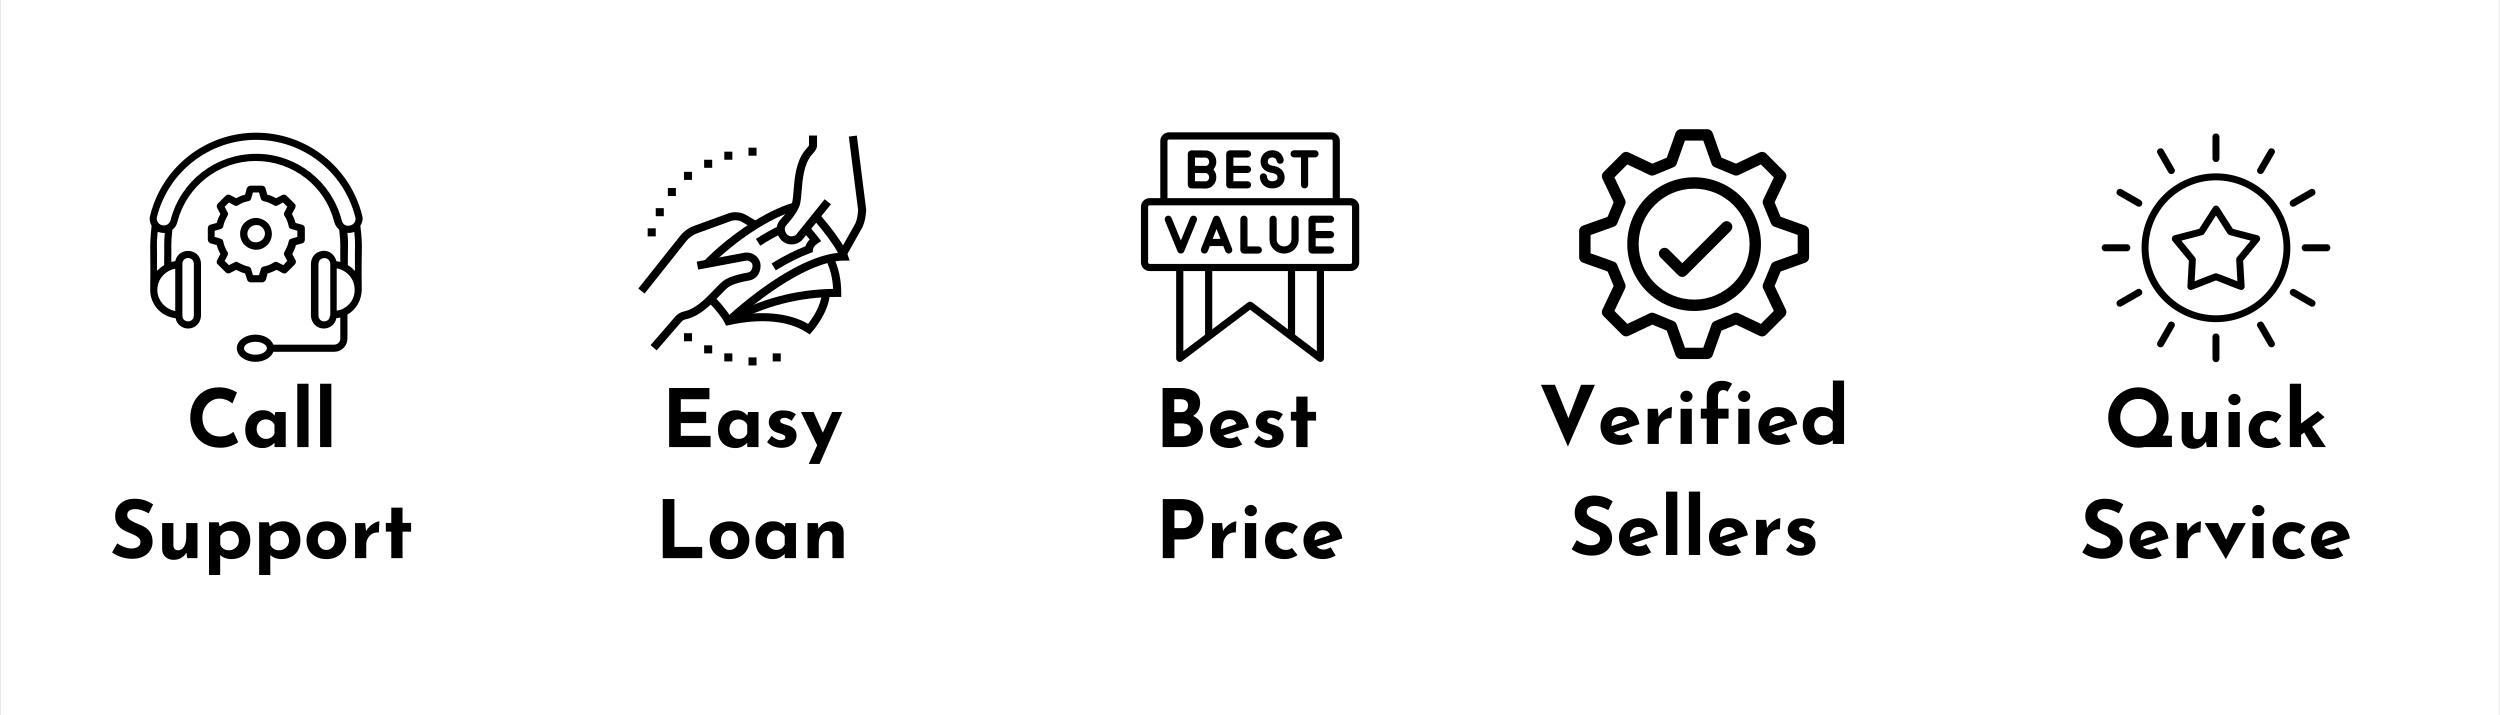 <svg xmlns="http://www.w3.org/2000/svg" xmlns:xlink="http://www.w3.org/1999/xlink" width="6912" zoomAndPan="magnify" viewBox="0 0 5184 1483.5" height="1978" preserveAspectRatio="xMidYMid meet" version="1.2"><rect x="0" y="0" width="5184" height="1483.5" fill="#808080" stroke="none"/><defs><clipPath id="b087ed6cd6"><path d="M 0.875 0 L 5183.125 0 L 5183.125 1483 L 0.875 1483 Z M 0.875 0 "/></clipPath><clipPath id="9908434de3"><path d="M 4358 276 L 4833 276 L 4833 751.258 L 4358 751.258 Z M 4358 276 "/></clipPath><clipPath id="9d819fa242"><path d="M 2365 274.418 L 2819 274.418 L 2819 751 L 2365 751 Z M 2365 274.418 "/></clipPath><clipPath id="c24819cef3"><path d="M 1323.359 440 L 1571 440 L 1571 609 L 1323.359 609 Z M 1323.359 440 "/></clipPath><clipPath id="ece6687666"><path d="M 1610 281.02 L 1724 281.02 L 1724 507 L 1610 507 Z M 1610 281.02 "/></clipPath><clipPath id="22cbf9edd3"><path d="M 1740 281.02 L 1796.449 281.02 L 1796.449 531 L 1740 531 Z M 1740 281.02 "/></clipPath><clipPath id="cad346d58f"><path d="M 1552 741 L 1569 741 L 1569 757.859 L 1552 757.859 Z M 1552 741 "/></clipPath><clipPath id="b2669060e9"><path d="M 3274.512 267.816 L 3751.352 267.816 L 3751.352 744.652 L 3274.512 744.652 Z M 3274.512 267.816 "/></clipPath></defs><g id="351796a3da"><g clip-rule="nonzero" clip-path="url(#b087ed6cd6)"><path style=" stroke:none;fill-rule:nonzero;fill:#ffffff;fill-opacity:1;" d="M 0.875 0 L 5183.125 0 L 5183.125 1483 L 0.875 1483 Z M 0.875 0 "/><path style=" stroke:none;fill-rule:nonzero;fill:#ffffff;fill-opacity:1;" d="M 0.875 0 L 5183.125 0 L 5183.125 1483 L 0.875 1483 Z M 0.875 0 "/></g><g clip-rule="nonzero" clip-path="url(#9908434de3)"><path style=" stroke:none;fill-rule:evenodd;fill:#000000;fill-opacity:1;" d="M 4502.727 360.859 C 4500.227 360.859 4497.723 359.75 4496.336 357.523 L 4473.82 318.332 C 4469.094 309.996 4481.602 302.77 4486.328 311.105 L 4508.844 350.297 C 4511.621 355.023 4508.285 360.859 4502.727 360.859 Z M 4647.262 601.289 C 4643.094 601.289 4596.953 581.555 4595.008 581.555 L 4545.531 600.734 C 4540.527 602.68 4535.527 599.066 4535.805 593.785 L 4538.859 540.695 L 4504.949 499.559 C 4501.895 495.391 4503.84 489.273 4508.844 487.883 L 4560.262 474.543 L 4589.172 429.516 C 4591.949 425.344 4598.344 425.344 4601.121 429.516 L 4630.027 474.543 L 4681.449 487.883 C 4686.453 489.273 4688.398 495.391 4685.062 499.559 L 4651.43 540.695 L 4654.488 593.785 C 4654.766 597.953 4651.43 601.289 4647.262 601.289 Z M 4595.008 566.543 C 4598.066 566.543 4633.645 580.996 4639.48 583.223 L 4636.977 538.75 C 4636.699 536.805 4637.258 535.137 4638.367 533.746 L 4666.996 499.004 L 4623.637 487.605 C 4621.691 487.051 4620.301 486.215 4619.188 484.547 L 4595.008 446.746 L 4570.824 484.547 C 4569.992 486.215 4568.324 487.051 4566.656 487.605 L 4523.297 499.004 L 4551.648 533.746 C 4552.758 535.137 4553.316 536.805 4553.316 538.75 L 4550.812 583.223 C 4556.648 580.996 4591.949 566.543 4595.008 566.543 Z M 4595.008 667.996 C 4509.953 667.996 4440.742 598.785 4440.742 513.734 C 4440.742 428.68 4509.953 359.469 4595.008 359.469 C 4680.062 359.469 4749.27 428.68 4749.27 513.734 C 4749.27 598.785 4680.062 667.996 4595.008 667.996 Z M 4595.008 373.922 C 4518.016 373.922 4455.199 436.742 4455.199 513.734 C 4455.199 591.004 4518.016 653.82 4595.008 653.82 C 4672.277 653.82 4735.094 591.004 4735.094 513.734 C 4735.094 436.742 4672.277 373.922 4595.008 373.922 Z M 4595.008 336.121 C 4591.117 336.121 4587.781 333.066 4587.781 328.895 L 4587.781 283.867 C 4587.781 274.418 4602.234 274.418 4602.234 283.867 L 4602.234 328.895 C 4602.234 333.066 4599.176 336.121 4595.008 336.121 Z M 4687.566 360.859 C 4682.008 360.859 4678.395 355.023 4681.172 350.297 L 4703.965 311.105 C 4708.691 302.77 4721.199 309.996 4716.195 318.332 L 4693.68 357.246 C 4692.289 359.75 4690.066 360.859 4687.566 360.859 Z M 4755.109 428.68 C 4747.879 428.68 4745.102 418.953 4751.496 415.062 L 4790.684 392.547 C 4799.023 387.82 4805.973 400.328 4797.914 405.055 L 4758.723 427.57 C 4757.609 428.402 4756.496 428.68 4755.109 428.68 Z M 4825.152 520.961 L 4779.844 520.961 C 4770.395 520.961 4770.395 506.508 4779.844 506.508 L 4825.152 506.508 C 4834.602 506.508 4834.602 520.961 4825.152 520.961 Z M 4794.301 636.031 C 4792.91 636.031 4791.797 635.754 4790.684 634.922 L 4751.496 612.406 C 4748.16 610.461 4747.047 606.012 4748.992 602.68 C 4750.938 599.066 4755.387 597.953 4758.723 599.898 L 4797.914 622.691 C 4804.305 626.305 4801.527 636.031 4794.301 636.031 Z M 4710.078 720.25 C 4707.578 720.25 4705.078 718.863 4703.965 716.637 L 4681.172 677.449 C 4676.445 669.387 4688.953 662.16 4693.68 670.219 L 4716.195 709.41 C 4719.25 714.137 4715.637 720.25 4710.078 720.25 Z M 4595.008 751.105 C 4591.117 751.105 4587.781 747.77 4587.781 743.879 L 4587.781 698.57 C 4587.781 689.121 4602.234 689.121 4602.234 698.57 L 4602.234 743.879 C 4602.234 747.77 4599.176 751.105 4595.008 751.105 Z M 4480.215 720.25 C 4474.652 720.25 4471.039 714.137 4473.82 709.41 L 4496.336 670.219 C 4501.336 662.16 4513.566 669.387 4508.844 677.449 L 4486.328 716.637 C 4484.938 718.863 4482.715 720.25 4480.215 720.25 Z M 4395.992 636.031 C 4388.488 636.031 4385.988 626.305 4392.379 622.691 L 4431.57 599.898 C 4439.633 595.172 4446.859 607.68 4438.797 612.406 L 4399.605 634.922 C 4398.496 635.754 4397.105 636.031 4395.992 636.031 Z M 4410.168 520.961 L 4365.141 520.961 C 4355.691 520.961 4355.691 506.508 4365.141 506.508 L 4410.168 506.508 C 4419.898 506.508 4419.898 520.961 4410.168 520.961 Z M 4435.184 428.68 C 4433.797 428.68 4432.684 428.402 4431.57 427.57 L 4392.379 405.055 C 4384.043 400.328 4391.27 387.82 4399.605 392.547 L 4438.797 415.062 C 4444.914 418.953 4442.41 428.68 4435.184 428.68 Z M 4435.184 428.68 "/></g><path style=" stroke:none;fill-rule:nonzero;fill:#000000;fill-opacity:1;" d="M 2500.305 311.98 L 2470.508 311.773 C 2466.473 311.773 2463.012 315.168 2463.012 319.211 L 2463.012 383.262 C 2463.012 387.352 2466.312 390.672 2470.406 390.703 L 2500.207 390.914 C 2500.25 390.914 2500.293 390.914 2500.336 390.914 C 2505.832 390.914 2511.082 388.703 2515.129 384.688 C 2519.598 380.246 2522.16 373.973 2522.16 367.453 C 2522.16 361.254 2519.844 355.633 2516.129 351.426 C 2519.926 347.09 2522.16 341.398 2522.16 335.441 C 2522.16 322.582 2512.352 312.062 2500.305 311.98 Z M 2507.273 335.441 C 2507.273 338.004 2506.312 340.43 2504.637 342.094 C 2503.754 342.973 2502.297 344.316 2500.301 343.996 L 2477.898 343.852 L 2477.898 326.699 L 2500.207 326.859 C 2504.102 326.883 2507.273 330.73 2507.273 335.441 Z M 2504.633 374.133 C 2503.758 375.004 2502.305 376.035 2500.34 376.035 C 2500.328 376.035 2500.32 376.035 2500.305 376.035 L 2477.898 375.875 L 2477.898 358.738 L 2500.207 358.875 C 2504.035 358.898 2507.27 362.828 2507.27 367.457 C 2507.273 370.035 2506.309 372.469 2504.633 374.133 Z M 2504.633 374.133 "/><path style=" stroke:none;fill-rule:nonzero;fill:#000000;fill-opacity:1;" d="M 2586.871 326.648 C 2590.98 326.648 2594.312 323.324 2594.312 319.211 C 2594.312 315.098 2590.98 311.773 2586.871 311.773 L 2550.078 311.773 C 2545.969 311.773 2542.633 315.098 2542.633 319.211 L 2542.633 383.262 C 2542.633 387.375 2545.969 390.703 2550.078 390.703 L 2586.871 390.703 C 2590.98 390.703 2594.312 387.375 2594.312 383.262 C 2594.312 379.152 2590.98 375.824 2586.871 375.824 L 2557.523 375.824 L 2557.523 358.688 L 2586.871 358.688 C 2590.98 358.688 2594.312 355.359 2594.312 351.25 C 2594.312 347.137 2590.98 343.809 2586.871 343.809 L 2557.523 343.809 L 2557.523 326.648 Z M 2586.871 326.648 "/><path style=" stroke:none;fill-rule:nonzero;fill:#000000;fill-opacity:1;" d="M 2639.449 343.844 C 2628.934 341.949 2628.496 337.664 2628.926 333.434 C 2629.781 327.992 2635.09 326.484 2638.09 326.453 C 2640.035 326.512 2645.957 326.891 2647.16 333.602 C 2647.887 337.641 2651.75 340.328 2655.805 339.609 C 2659.848 338.883 2662.543 335.02 2661.816 330.973 C 2659.699 319.23 2650.266 311.293 2637.922 311.574 C 2625.75 311.715 2616.004 319.754 2614.172 331.508 C 2613.289 339.898 2615.066 354.559 2637.09 358.535 C 2648.941 360.191 2648.941 365.398 2648.941 368.488 C 2648.934 370.613 2648.16 372.25 2646.574 373.484 C 2644.637 374.996 2641.668 375.824 2638.164 375.824 C 2638.129 375.816 2638.09 375.816 2638.051 375.824 C 2631.57 375.824 2627.742 372.426 2627.281 366.242 C 2626.977 362.145 2623.438 359.008 2619.301 359.375 C 2615.207 359.684 2612.129 363.25 2612.438 367.348 C 2613.48 381.324 2623.77 390.703 2638.012 390.703 C 2638.086 390.703 2638.148 390.703 2638.207 390.703 C 2645.07 390.703 2651.129 388.805 2655.734 385.211 C 2660.934 381.156 2663.809 375.227 2663.828 368.508 C 2663.828 360.57 2660.621 346.801 2639.449 343.844 Z M 2639.449 343.844 "/><g clip-rule="nonzero" clip-path="url(#9d819fa242)"><path style=" stroke:none;fill-rule:nonzero;fill:#000000;fill-opacity:1;" d="M 2800.402 410.84 L 2778.34 410.84 L 2778.34 292.453 C 2778.34 282.512 2770.23 274.418 2760.262 274.418 L 2424.062 274.418 C 2414.09 274.418 2405.98 282.512 2405.98 292.453 L 2405.98 410.84 L 2383.918 410.84 C 2373.949 410.84 2365.84 418.934 2365.84 428.879 L 2365.84 544.094 C 2365.84 554.047 2373.949 562.141 2383.918 562.141 L 2438.891 562.141 L 2438.891 743.074 C 2438.891 745.898 2440.492 748.477 2443.02 749.734 C 2445.543 750.992 2448.57 750.707 2450.824 749.008 L 2592.148 642.234 L 2733.5 749.008 C 2734.82 750.004 2736.395 750.512 2737.988 750.512 C 2739.121 750.512 2740.258 750.258 2741.305 749.734 C 2743.832 748.477 2745.434 745.898 2745.434 743.074 L 2745.434 562.141 L 2800.406 562.141 C 2810.375 562.141 2818.484 554.047 2818.484 544.094 L 2818.484 428.879 C 2818.484 418.934 2810.375 410.84 2800.402 410.84 Z M 2420.871 292.453 C 2420.871 290.711 2422.301 289.297 2424.062 289.297 L 2760.262 289.297 C 2762.02 289.297 2763.453 290.711 2763.453 292.453 L 2763.453 410.84 L 2420.871 410.84 Z M 2453.781 562.141 L 2498.824 562.141 L 2498.824 694.09 L 2453.781 728.125 Z M 2587.656 626.969 L 2513.711 682.84 L 2513.711 562.141 L 2670.609 562.141 L 2670.609 682.852 L 2596.637 626.973 C 2593.98 624.965 2590.312 624.965 2587.656 626.969 Z M 2730.543 728.125 L 2685.5 694.098 L 2685.5 562.141 L 2730.543 562.141 Z M 2803.594 544.094 C 2803.594 545.84 2802.164 547.262 2800.402 547.262 L 2383.918 547.262 C 2382.16 547.262 2380.727 545.84 2380.727 544.094 L 2380.727 428.879 C 2380.727 427.164 2382.188 425.719 2383.918 425.719 L 2800.402 425.719 C 2802.133 425.719 2803.594 427.164 2803.594 428.879 Z M 2803.594 544.094 "/></g><path style=" stroke:none;fill-rule:nonzero;fill:#000000;fill-opacity:1;" d="M 2759.023 462.039 C 2763.133 462.039 2766.465 458.715 2766.465 454.602 C 2766.465 450.492 2763.133 447.164 2759.023 447.164 L 2720.727 447.164 C 2716.617 447.164 2713.281 450.492 2713.281 454.602 L 2713.281 518.371 C 2713.281 522.484 2716.617 525.809 2720.727 525.809 L 2759.023 525.809 C 2763.133 525.809 2766.465 522.484 2766.465 518.371 C 2766.465 514.258 2763.133 510.934 2759.023 510.934 L 2728.172 510.934 L 2728.172 493.926 L 2759.023 493.926 C 2763.133 493.926 2766.465 490.598 2766.465 486.488 C 2766.465 482.375 2763.133 479.047 2759.023 479.047 L 2728.172 479.047 L 2728.172 462.043 L 2759.023 462.043 Z M 2759.023 462.039 "/><path style=" stroke:none;fill-rule:nonzero;fill:#000000;fill-opacity:1;" d="M 2477.609 447.715 C 2473.781 446.16 2469.457 447.977 2467.895 451.785 L 2448.637 498.75 L 2429.391 451.785 C 2427.836 447.992 2423.508 446.16 2419.68 447.715 C 2415.875 449.277 2414.055 453.621 2415.613 457.422 L 2441.746 521.191 C 2444.289 527.125 2453.016 527.305 2455.52 521.191 L 2481.672 457.422 C 2483.23 453.621 2481.41 449.277 2477.609 447.715 Z M 2477.609 447.715 "/><path style=" stroke:none;fill-rule:nonzero;fill:#000000;fill-opacity:1;" d="M 2548.605 499.93 C 2548.598 499.91 2548.594 499.895 2548.586 499.875 L 2529.609 451.871 C 2527.254 445.809 2518.121 445.809 2515.762 451.871 L 2496.793 499.863 C 2496.781 499.891 2496.773 499.918 2496.762 499.945 L 2490.559 515.641 C 2489.051 519.461 2490.926 523.781 2494.75 525.285 C 2495.648 525.645 2496.57 525.809 2497.48 525.809 C 2500.445 525.809 2503.25 524.031 2504.406 521.102 L 2508.703 510.234 L 2536.672 510.234 L 2540.965 521.102 C 2542.121 524.031 2544.922 525.809 2547.895 525.809 C 2548.801 525.809 2549.727 525.641 2550.625 525.285 C 2554.449 523.781 2556.324 519.461 2554.812 515.641 Z M 2514.582 495.355 L 2522.688 474.852 L 2530.789 495.355 Z M 2514.582 495.355 "/><path style=" stroke:none;fill-rule:nonzero;fill:#000000;fill-opacity:1;" d="M 2609.277 510.934 L 2586.844 510.934 L 2586.844 454.602 C 2586.844 450.492 2583.512 447.164 2579.398 447.164 C 2575.289 447.164 2571.957 450.492 2571.957 454.602 L 2571.957 518.371 C 2571.957 522.484 2575.289 525.809 2579.398 525.809 L 2609.277 525.809 C 2613.387 525.809 2616.723 522.484 2616.723 518.371 C 2616.723 514.258 2613.391 510.934 2609.277 510.934 Z M 2609.277 510.934 "/><path style=" stroke:none;fill-rule:nonzero;fill:#000000;fill-opacity:1;" d="M 2685.445 447.164 C 2681.332 447.164 2678 450.492 2678 454.602 L 2678 496.691 C 2678 504.574 2671.133 510.984 2662.695 510.984 C 2654.238 510.984 2647.363 504.574 2647.363 496.691 L 2647.363 454.602 C 2647.363 450.492 2644.027 447.164 2639.918 447.164 C 2635.809 447.164 2632.473 450.492 2632.473 454.602 L 2632.473 496.691 C 2632.473 512.777 2646.031 525.859 2662.695 525.859 C 2679.34 525.859 2692.887 512.777 2692.887 496.691 L 2692.887 454.602 C 2692.887 450.492 2689.555 447.164 2685.445 447.164 Z M 2685.445 447.164 "/><path style=" stroke:none;fill-rule:nonzero;fill:#000000;fill-opacity:1;" d="M 2726.852 311.562 L 2683.465 311.562 C 2679.352 311.562 2676.02 314.891 2676.02 319 C 2676.02 323.113 2679.352 326.438 2683.465 326.438 L 2697.711 326.438 L 2697.711 383.262 C 2697.711 387.375 2701.047 390.703 2705.156 390.703 C 2709.266 390.703 2712.602 387.375 2712.602 383.262 L 2712.602 326.438 L 2726.852 326.438 C 2730.965 326.438 2734.297 323.113 2734.297 319 C 2734.297 314.891 2730.961 311.562 2726.852 311.562 Z M 2726.852 311.562 "/><g clip-rule="nonzero" clip-path="url(#c24819cef3)"><path style=" stroke:none;fill-rule:nonzero;fill:#000000;fill-opacity:1;" d="M 1336.625 608.707 L 1323.547 598.305 L 1409.766 489.844 C 1417.445 480.004 1427.766 472.512 1439.551 468.223 L 1509.656 442.715 C 1522.336 438.094 1536.832 439.496 1548.414 446.438 L 1570.434 459.652 L 1561.824 474 L 1539.805 460.785 C 1532.508 456.41 1523.379 455.531 1515.375 458.438 L 1445.273 483.945 C 1436.43 487.164 1428.688 492.781 1422.898 500.203 L 1336.625 608.719 Z M 1336.625 608.707 "/></g><g clip-rule="nonzero" clip-path="url(#ece6687666)"><path style=" stroke:none;fill-rule:nonzero;fill:#000000;fill-opacity:1;" d="M 1641.645 506.91 C 1633.633 506.91 1625.91 503.777 1620.469 498.332 C 1609.633 487.484 1606.203 467.699 1618.355 455.547 C 1626.434 446.863 1640.426 429.039 1642.73 419.078 C 1644.148 412.969 1644.836 404.469 1645.625 394.641 C 1647.758 368.176 1650.41 335.238 1669.5 311.406 C 1670.367 310.312 1671.41 309.156 1672.488 307.945 C 1674.168 306.066 1677.309 302.578 1677.508 301.133 L 1677.508 281.055 L 1694.23 281.055 L 1694.23 301.211 C 1694.23 308.762 1689.074 314.504 1684.934 319.117 C 1684.066 320.082 1683.246 320.996 1682.543 321.863 C 1666.672 341.691 1664.246 371.793 1662.289 395.98 C 1661.445 406.48 1660.715 415.547 1659.012 422.863 C 1654.941 440.418 1632.879 464.473 1630.371 467.16 C 1625.379 472.164 1627.371 481.586 1632.285 486.512 C 1636.867 491.094 1645.965 491.227 1650.695 486.781 L 1710.008 413.117 L 1723.027 423.609 L 1662.801 498.344 C 1657.367 503.789 1649.645 506.918 1641.633 506.918 Z M 1641.645 506.91 "/></g><path style=" stroke:none;fill-rule:nonzero;fill:#000000;fill-opacity:1;" d="M 1361.629 726.609 L 1348.984 715.664 L 1399.574 657.184 C 1404.137 651.547 1410.746 647.465 1418.02 645.891 C 1442.84 640.523 1463.691 618.688 1480.461 601.141 C 1487.73 593.535 1494.008 586.957 1499.941 582.348 C 1514.098 571.344 1545.648 566.035 1549.199 565.461 C 1559.66 564.355 1560.434 554.082 1560.434 550.949 C 1560.434 547.461 1558.582 545.059 1557.023 543.66 C 1554.383 541.277 1550.703 540.059 1547.074 540.434 L 1447.77 559.039 L 1444.699 542.59 L 1544.676 523.883 C 1553.605 522.945 1562.008 525.633 1568.219 531.234 C 1573.977 536.43 1577.148 543.434 1577.148 550.949 C 1577.148 567.941 1566.793 580.434 1551.379 582.043 C 1543.363 583.34 1519.344 588.445 1510.195 595.562 C 1505.246 599.398 1499.367 605.559 1492.559 612.691 C 1474.215 631.895 1451.387 655.781 1421.547 662.238 C 1417.992 663.004 1414.738 665.023 1412.383 667.918 L 1361.621 726.609 Z M 1361.629 726.609 "/><g clip-rule="nonzero" clip-path="url(#22cbf9edd3)"><path style=" stroke:none;fill-rule:nonzero;fill:#000000;fill-opacity:1;" d="M 1755.133 530.332 L 1740.566 522.129 L 1773.441 463.691 C 1776.648 456.73 1778.625 447.613 1779.371 435.574 L 1760.109 283.238 L 1776.703 281.133 L 1796.164 435 L 1796.113 435.766 C 1795.285 450.363 1792.809 461.664 1788.305 471.32 L 1755.133 530.324 Z M 1755.133 530.332 "/></g><path style=" stroke:none;fill-rule:nonzero;fill:#000000;fill-opacity:1;" d="M 1471.527 553.09 L 1459.59 541.371 C 1515.039 484.84 1589.977 436.066 1646.062 420 L 1650.672 436.078 C 1597.117 451.414 1525.133 498.438 1471.527 553.082 Z M 1471.527 553.09 "/><path style=" stroke:none;fill-rule:nonzero;fill:#000000;fill-opacity:1;" d="M 1515.863 672.051 L 1504.664 659.637 C 1593.949 579.023 1677.805 530.469 1737.586 524.301 C 1728.617 507.199 1710.434 482.422 1685.883 454.043 L 1698.527 443.098 C 1717.027 464.473 1749.352 504.102 1758.047 529.27 L 1761.875 540.371 L 1750.141 540.371 C 1694.789 540.371 1607.203 589.594 1515.863 672.062 Z M 1515.863 672.051 "/><path style=" stroke:none;fill-rule:nonzero;fill:#000000;fill-opacity:1;" d="M 1514.281 673.184 L 1506.246 658.516 C 1576.852 619.828 1649.312 600.32 1727.488 599 C 1726.504 577.051 1721.574 557.039 1712.809 539.43 L 1727.766 531.965 C 1738.812 554.117 1744.402 579.461 1744.402 607.301 L 1744.402 615.668 L 1736.035 615.668 C 1657.453 615.668 1584.922 634.484 1514.273 673.191 Z M 1514.281 673.184 "/><path style=" stroke:none;fill-rule:nonzero;fill:#000000;fill-opacity:1;" d="M 1678.91 693.551 L 1672.871 689.547 C 1635.938 664.988 1578.793 659.473 1512.039 674.027 L 1505.68 675.41 L 1502.777 669.59 C 1496.852 657.73 1483.879 641.34 1468.086 625.742 L 1479.824 613.832 C 1485.598 619.531 1503.836 638.164 1514.602 656.383 C 1579.586 643.273 1636.242 648.648 1675.684 671.59 C 1684.395 660.395 1703.059 633.512 1704.164 607.492 L 1720.871 608.195 C 1719.191 648.102 1685.168 686.539 1683.719 688.156 L 1678.891 693.551 Z M 1678.91 693.551 "/><path style=" stroke:none;fill-rule:nonzero;fill:#000000;fill-opacity:1;" d="M 1576.531 509.469 L 1567.434 495.438 C 1583.508 485.004 1599.672 475.879 1615.492 468.32 L 1622.691 483.414 C 1607.535 490.66 1592.004 499.422 1576.531 509.461 Z M 1576.531 509.469 "/><path style=" stroke:none;fill-rule:nonzero;fill:#000000;fill-opacity:1;" d="M 1608.664 560.598 L 1599.898 546.348 C 1624.875 530.965 1648.523 518.961 1670.254 510.625 C 1671.715 505.582 1674.656 500.91 1679.02 496.652 C 1674.762 491.348 1670.133 485.812 1665.039 479.926 L 1677.691 468.98 C 1685.066 477.516 1691.484 485.316 1697.301 492.844 L 1702.773 499.898 L 1695.371 504.902 C 1689.344 508.973 1686.25 513.09 1685.898 517.48 L 1685.473 522.84 L 1680.43 524.676 C 1658.539 532.652 1634.398 544.746 1608.656 560.598 Z M 1608.664 560.598 "/><path style=" stroke:none;fill-rule:nonzero;fill:#000000;fill-opacity:1;" d="M 1568.801 306.145 L 1552.078 306.145 L 1552.078 322.875 L 1568.801 322.875 Z M 1568.801 306.145 "/><path style=" stroke:none;fill-rule:nonzero;fill:#000000;fill-opacity:1;" d="M 1435.004 356.336 L 1418.277 356.336 L 1418.277 373.062 L 1435.004 373.062 Z M 1435.004 356.336 "/><path style=" stroke:none;fill-rule:nonzero;fill:#000000;fill-opacity:1;" d="M 1476.816 331.234 L 1460.094 331.234 L 1460.094 347.965 L 1476.816 347.965 Z M 1476.816 331.234 "/><path style=" stroke:none;fill-rule:nonzero;fill:#000000;fill-opacity:1;" d="M 1518.621 314.504 L 1501.898 314.504 L 1501.898 331.234 L 1518.621 331.234 Z M 1518.621 314.504 "/><path style=" stroke:none;fill-rule:nonzero;fill:#000000;fill-opacity:1;" d="M 1401.555 389.793 L 1384.832 389.793 L 1384.832 406.523 L 1401.555 406.523 Z M 1401.555 389.793 "/><path style=" stroke:none;fill-rule:nonzero;fill:#000000;fill-opacity:1;" d="M 1376.465 431.621 L 1359.742 431.621 L 1359.742 448.352 L 1376.465 448.352 Z M 1376.465 431.621 "/><path style=" stroke:none;fill-rule:nonzero;fill:#000000;fill-opacity:1;" d="M 1359.742 473.441 L 1343.02 473.441 L 1343.02 490.18 L 1359.742 490.18 Z M 1359.742 473.441 "/><g clip-rule="nonzero" clip-path="url(#cad346d58f)"><path style=" stroke:none;fill-rule:nonzero;fill:#000000;fill-opacity:1;" d="M 1568.801 741.137 L 1552.078 741.137 L 1552.078 757.867 L 1568.801 757.867 Z M 1568.801 741.137 "/></g><path style=" stroke:none;fill-rule:nonzero;fill:#000000;fill-opacity:1;" d="M 1618.973 732.77 L 1602.246 732.77 L 1602.246 749.5 L 1618.973 749.5 Z M 1618.973 732.77 "/><path style=" stroke:none;fill-rule:nonzero;fill:#000000;fill-opacity:1;" d="M 1435.004 690.938 L 1418.277 690.938 L 1418.277 707.68 L 1435.004 707.68 Z M 1435.004 690.938 "/><path style=" stroke:none;fill-rule:nonzero;fill:#000000;fill-opacity:1;" d="M 1476.816 716.039 L 1460.094 716.039 L 1460.094 732.77 L 1476.816 732.77 Z M 1476.816 716.039 "/><path style=" stroke:none;fill-rule:nonzero;fill:#000000;fill-opacity:1;" d="M 1518.621 732.77 L 1501.898 732.77 L 1501.898 749.5 L 1518.621 749.5 Z M 1518.621 732.77 "/><path style=" stroke:none;fill-rule:nonzero;fill:#000000;fill-opacity:1;" d="M 3512.914 644.879 C 3494.199 644.879 3476.059 641.203 3458.965 633.973 C 3442.445 627 3427.633 616.988 3414.902 604.262 C 3402.176 591.531 3392.195 576.719 3385.195 560.203 C 3377.961 543.105 3374.289 524.938 3374.289 506.25 C 3374.289 487.559 3377.961 469.395 3385.195 452.297 C 3392.164 435.777 3402.176 420.965 3414.902 408.238 C 3427.633 395.508 3442.445 385.527 3458.965 378.527 C 3476.059 371.293 3494.227 367.621 3512.914 367.621 C 3531.605 367.621 3549.773 371.293 3566.867 378.527 C 3583.387 385.5 3598.199 395.508 3610.93 408.238 C 3623.656 420.965 3633.637 435.777 3640.637 452.297 C 3647.871 469.395 3651.543 487.559 3651.543 506.25 C 3651.543 524.938 3647.871 543.105 3640.637 560.203 C 3633.668 576.719 3623.656 591.531 3610.93 604.262 C 3598.199 616.988 3583.387 626.969 3566.867 633.973 C 3549.773 641.203 3531.633 644.879 3512.914 644.879 Z M 3512.914 391.227 C 3449.504 391.227 3397.895 442.836 3397.895 506.25 C 3397.895 569.66 3449.504 621.27 3512.914 621.27 C 3576.328 621.27 3627.938 569.66 3627.938 506.25 C 3627.938 442.836 3576.328 391.227 3512.914 391.227 Z M 3512.914 391.227 "/><path style=" stroke:none;fill-rule:nonzero;fill:#000000;fill-opacity:1;" d="M 3488.355 574.23 C 3485.348 574.23 3482.309 573.074 3479.996 570.762 L 3443.254 534.02 C 3438.656 529.422 3438.656 521.93 3443.254 517.328 C 3447.855 512.73 3455.348 512.73 3459.945 517.328 L 3488.355 545.738 L 3571.988 462.102 C 3576.59 457.504 3584.082 457.504 3588.68 462.102 C 3593.281 466.703 3593.281 474.195 3588.68 478.793 L 3496.688 570.762 C 3494.402 573.074 3491.363 574.23 3488.355 574.23 Z M 3488.355 574.23 "/><g clip-rule="nonzero" clip-path="url(#b2669060e9)"><path style=" stroke:none;fill-rule:nonzero;fill:#000000;fill-opacity:1;" d="M 3540.227 744.625 L 3485.605 744.625 C 3480.602 744.625 3476.148 741.473 3474.469 736.785 L 3456.242 685.582 L 3426.156 673.113 L 3377.066 696.457 C 3372.551 698.598 3367.172 697.672 3363.641 694.145 L 3324.992 655.496 C 3321.461 651.965 3320.539 646.582 3322.68 642.07 L 3346.023 592.977 L 3333.555 562.891 L 3282.352 544.668 C 3277.637 542.988 3274.512 538.535 3274.512 533.527 L 3274.512 478.941 C 3274.512 473.934 3277.664 469.48 3282.352 467.801 L 3333.555 449.578 L 3346.023 419.488 L 3322.68 370.398 C 3320.539 365.883 3321.461 360.504 3324.992 356.973 L 3363.641 318.324 C 3367.172 314.797 3372.551 313.871 3377.066 316.012 L 3426.156 339.355 L 3456.242 326.887 L 3474.469 275.684 C 3476.148 270.969 3480.602 267.844 3485.605 267.844 L 3540.254 267.844 C 3545.258 267.844 3549.715 270.996 3551.391 275.684 L 3569.617 326.887 L 3599.703 339.355 L 3648.797 316.012 C 3653.309 313.871 3658.691 314.797 3662.219 318.324 L 3700.867 356.973 C 3704.398 360.504 3705.324 365.883 3703.184 370.398 L 3679.836 419.488 L 3692.305 449.578 L 3743.512 467.801 C 3748.227 469.48 3751.352 473.934 3751.352 478.941 L 3751.352 533.586 C 3751.352 538.59 3748.195 543.047 3743.512 544.723 L 3692.305 562.949 L 3679.836 593.035 L 3703.184 642.129 C 3705.324 646.641 3704.398 652.023 3700.867 655.551 L 3662.219 694.203 C 3658.691 697.73 3653.309 698.656 3648.797 696.516 L 3599.703 673.168 L 3569.617 685.637 L 3551.391 736.844 C 3549.684 741.473 3545.23 744.625 3540.227 744.625 Z M 3493.938 721.02 L 3531.922 721.02 L 3549.105 672.707 C 3550.234 669.555 3552.637 667.035 3555.703 665.766 L 3595.48 649.305 C 3598.574 648.031 3602.047 648.117 3605.055 649.535 L 3651.371 671.551 L 3678.219 644.703 L 3656.203 598.387 C 3654.754 595.379 3654.668 591.879 3655.969 588.812 L 3672.43 549.035 C 3673.703 545.941 3676.25 543.539 3679.375 542.438 L 3727.688 525.254 L 3727.688 487.27 L 3679.375 470.086 C 3676.223 468.957 3673.703 466.559 3672.43 463.492 L 3655.969 423.715 C 3654.699 420.617 3654.785 417.148 3656.203 414.137 L 3678.219 367.824 L 3651.371 340.977 L 3605.055 362.992 C 3602.047 364.438 3598.547 364.523 3595.48 363.223 L 3555.703 346.762 C 3552.605 345.488 3550.207 342.973 3549.105 339.82 L 3531.922 291.508 L 3493.938 291.508 L 3476.754 339.82 C 3475.625 342.973 3473.227 345.488 3470.16 346.762 L 3430.383 363.223 C 3427.285 364.496 3423.812 364.41 3420.805 362.992 L 3374.488 340.977 L 3347.645 367.824 L 3369.66 414.137 C 3371.105 417.148 3371.191 420.648 3369.891 423.715 L 3353.43 463.492 C 3352.156 466.586 3349.641 468.988 3346.488 470.086 L 3298.176 487.27 L 3298.176 525.254 L 3346.488 542.438 C 3349.641 543.566 3352.156 545.969 3353.43 549.035 L 3369.891 588.812 C 3371.164 591.906 3371.078 595.379 3369.66 598.387 L 3347.645 644.703 L 3374.488 671.551 L 3420.805 649.535 C 3423.812 648.09 3427.316 648 3430.383 649.305 L 3470.16 665.766 C 3473.254 667.035 3475.656 669.582 3476.754 672.707 Z M 3493.938 721.02 "/></g><path style=" stroke:none;fill-rule:nonzero;fill:#000000;fill-opacity:1;" d="M 710.816 640.461 C 707.102 642.652 702.672 643.414 698.203 644.129 L 698.203 556.512 C 719 560.266 735.324 578.066 735.324 600.344 C 736.082 618.145 725.707 632.992 710.816 640.418 Z M 684.113 654.551 C 684.113 670.117 660.363 670.875 660.363 653.789 L 660.363 547.609 C 660.363 542.422 663.316 537.234 668.504 535.758 C 673.691 534.238 677.445 535.758 679.641 537.234 C 682.637 539.469 684.828 543.18 684.828 546.895 L 684.871 654.551 Z M 720.477 483.027 C 724.945 483.027 729.375 483.027 734.605 480.789 C 737.559 508.293 735.324 503.062 736.082 561.742 C 731.613 557.27 727.184 552.844 721.234 549.848 C 721.234 502.348 722.711 506.777 720.477 483.027 Z M 531.148 318.969 C 447.246 318.969 374.52 375.371 353.723 456.324 C 352.246 462.988 346.297 467.461 339.59 467.461 C 329.211 467.461 323.266 457.801 325.5 449.617 C 349.25 356.094 433.914 289.988 531.148 289.988 C 628.43 289.988 713.051 356.051 736.801 450.375 C 741.273 468.176 713.051 476.359 708.621 457.039 C 687.824 376.129 615.055 318.93 531.148 318.93 Z M 378.23 546.852 C 378.23 540.188 383.418 534.996 390.086 534.996 C 397.508 534.996 401.98 540.945 401.98 547.609 L 401.98 653.789 C 401.98 670.875 378.23 670.117 378.23 654.551 Z M 326.258 601.059 C 326.258 578.785 342.586 560.984 363.383 557.27 L 363.383 644.891 C 342.586 641.176 326.258 622.617 326.258 601.059 Z M 339.59 483.027 L 341.824 483.027 C 339.59 506.777 341.109 501.586 340.348 549.848 C 335.16 552.844 329.973 557.27 325.5 561.699 C 326.258 502.305 324.023 509.012 326.977 480.789 C 331.449 482.266 335.879 483.027 339.59 483.027 Z M 529.676 735.461 C 515.586 735.461 505.926 728.793 505.926 722.086 C 505.926 715.422 515.586 708.715 529.676 708.715 C 543.762 708.715 553.426 715.422 553.426 722.086 C 553.426 728.793 543.762 735.461 529.676 735.461 Z M 750.934 446.664 C 725.664 345.672 635.094 275.141 531.148 275.141 C 427.207 275.141 336.637 345.672 311.41 446.664 C 309.176 454.086 310.652 461.512 314.363 468.176 C 309.176 515.676 312.887 511.965 311.41 600.301 L 311.41 601.059 C 311.41 631.516 334.402 656.742 364.098 659.738 C 366.336 672.352 377.473 681.254 390.086 681.254 C 405.691 681.254 416.828 668.641 416.828 653.789 L 416.828 547.609 C 416.828 514.199 370.047 510.488 363.383 541.664 C 360.387 541.664 357.434 542.422 355.199 543.18 C 355.957 508.254 353.723 510.488 357.434 476.359 C 362.621 472.605 366.336 466.699 367.852 459.992 C 387.133 385.75 453.953 333.777 530.434 333.777 C 606.914 333.777 674.453 385.75 693.012 459.992 C 694.488 466.699 698.961 472.605 703.434 476.359 C 707.145 510.488 704.91 507.535 705.668 543.18 C 702.672 542.422 700.438 541.664 697.484 541.664 C 696.008 534.996 692.297 529.051 687.105 525.336 C 680.398 520.148 671.5 518.629 662.598 521.625 C 651.461 525.336 644.754 535.758 644.754 547.609 L 644.754 653.789 C 644.754 668.641 655.891 681.254 671.5 681.254 C 684.113 681.254 695.25 672.352 697.484 659.738 C 700.438 659.738 703.434 658.98 705.625 658.262 L 705.625 702.051 C 705.625 709.473 699.719 714.664 693.012 714.664 L 566.797 714.664 C 562.367 702.809 547.52 693.867 529.676 693.867 C 508.16 693.867 491.074 706.52 491.074 722.086 C 491.074 737.695 508.16 750.309 529.676 750.309 C 547.52 750.309 562.367 741.406 566.797 729.512 L 693.012 729.512 C 708.621 729.512 720.477 716.898 720.477 702.051 L 720.477 652.312 C 738.32 641.938 749.457 623.332 750.172 601.059 C 748.695 507.535 753.168 517.195 747.219 468.176 C 751.691 461.512 753.168 454.086 750.934 446.664 "/><path style=" stroke:none;fill-rule:nonzero;fill:#000000;fill-opacity:1;" d="M 486.602 543.898 L 474.75 549.848 L 465.848 540.945 L 471.754 529.809 C 473.273 527.574 473.273 524.578 471.754 522.383 C 467.324 515.676 464.328 508.254 462.852 500.109 C 462.094 497.117 459.902 495.641 457.664 494.922 L 445.051 491.211 L 445.051 478.598 L 457.664 474.844 C 460.617 474.125 462.094 471.891 462.852 469.652 C 464.328 461.512 468.043 454.086 471.754 447.379 C 473.273 445.145 473.273 442.191 471.754 439.957 L 465.848 428.82 L 474.75 419.918 L 485.887 425.867 C 488.121 427.344 491.074 427.344 493.312 425.867 C 499.977 421.395 507.398 418.441 515.586 416.965 C 518.539 416.207 520.012 414.73 520.773 411.777 L 524.484 399.121 L 537.098 399.121 L 540.812 411.777 C 541.57 414.73 543.805 416.207 546 416.965 C 553.426 418.441 560.848 421.395 568.273 425.867 C 570.508 427.344 573.461 427.344 575.699 425.867 L 586.836 419.918 L 595.734 428.82 L 589.828 439.957 C 588.312 442.191 588.312 445.145 589.828 447.379 C 594.258 454.086 597.254 461.512 598.73 469.652 C 599.449 472.648 600.965 474.125 603.918 474.844 C 609.867 476.359 613.578 477.836 616.531 478.598 L 616.531 491.211 L 603.918 494.922 C 600.965 495.641 599.449 497.875 598.73 500.109 C 597.254 508.254 593.543 515.676 589.828 522.383 C 588.312 524.578 588.312 527.574 589.828 529.809 L 595.734 540.945 L 587.594 549.848 L 575.699 543.898 C 573.504 542.422 570.508 542.422 568.273 543.898 C 561.609 548.371 554.184 551.324 546 552.844 C 543.047 553.559 541.57 555.793 540.812 558.031 L 537.098 570.645 L 524.484 570.645 L 520.773 558.031 C 520.012 555.035 517.82 553.559 515.586 552.844 C 508.16 551.324 499.977 547.609 493.312 543.898 C 491.836 542.422 488.84 542.422 486.602 543.898 Z M 512.59 580.305 C 513.348 583.258 516.301 585.492 520.012 585.492 L 543.805 585.492 C 546.758 585.492 549.711 583.258 551.23 580.305 L 554.941 566.93 C 561.609 565.457 567.555 562.461 573.504 559.508 L 586.117 566.172 C 589.07 567.691 592.781 567.691 595.02 564.695 L 611.344 548.371 C 613.578 546.133 614.34 542.422 612.82 539.426 L 606.156 526.812 C 609.109 520.906 612.102 514.961 613.578 508.254 L 626.953 504.539 C 629.906 503.824 632.141 500.828 632.141 497.117 L 632.141 473.367 C 632.141 469.652 629.906 466.699 626.191 465.941 C 625.477 465.941 618.051 463.707 612.82 462.23 C 611.344 455.562 608.391 449.617 605.395 443.668 L 612.102 431.055 C 613.578 428.059 613.578 424.391 610.625 422.152 L 594.258 405.785 C 592.066 403.594 588.352 402.832 585.359 404.309 L 572.746 411.016 C 566.797 408.023 560.848 405.07 554.184 403.594 L 550.473 390.219 C 549.711 387.266 546.758 385.031 543.047 385.031 L 519.297 385.031 C 516.301 385.031 513.348 387.266 511.871 390.219 L 508.16 403.594 C 501.453 405.07 495.547 408.023 489.598 411.016 L 476.941 404.309 C 473.988 402.832 470.277 403.594 468.043 405.785 L 451.715 422.152 C 449.48 424.391 448.762 428.059 450.238 431.055 L 456.906 443.668 C 453.953 449.617 450.957 455.562 449.48 462.23 L 436.152 465.941 C 433.156 466.699 430.918 469.652 430.918 473.367 L 430.918 497.117 C 430.918 500.109 433.156 503.062 436.152 504.539 L 449.48 508.254 C 450.957 514.961 453.953 520.906 456.906 526.812 L 450.238 539.426 C 448.762 542.422 448.762 546.133 451.715 548.371 L 468.043 564.695 C 470.277 566.93 473.988 567.691 476.941 566.172 L 489.598 559.508 C 495.547 562.461 501.453 565.457 508.16 566.93 L 512.59 580.305 "/><path style=" stroke:none;fill-rule:nonzero;fill:#000000;fill-opacity:1;" d="M 513.348 488.215 C 511.871 482.266 514.066 476.359 518.539 471.891 C 522.25 468.176 526.723 466.699 531.148 466.699 L 534.863 466.699 C 541.57 468.176 547.52 474.125 548.996 480.789 C 550.473 486.738 548.234 492.688 543.805 497.117 C 539.336 501.586 533.387 503.062 527.438 502.348 C 520.773 501.586 514.824 495.641 513.348 488.215 Z M 531.148 517.914 C 540.094 517.914 548.234 514.199 554.184 508.254 C 561.609 500.871 565.32 489.691 563.086 478.598 C 560.848 465.223 550.473 455.562 537.098 452.57 C 525.961 450.375 515.586 454.086 507.398 461.512 C 499.977 468.938 496.262 480.074 498.5 491.211 C 500.734 504.539 511.113 514.199 524.484 517.195 C 526.723 517.914 528.914 517.914 531.148 517.914 "/><g style="fill:#000000;fill-opacity:1;"><g transform="translate(2394.967, 927.088)"><path style="stroke:none" d="M 78.922 -64.609 C 85.367 -61.609 90.395 -57.691 94 -52.859 C 97.602 -48.035 99.406 -42.461 99.406 -36.141 C 99.406 -23.703 95.328 -14.566 87.172 -8.734 C 79.016 -2.91 68.828 0 56.609 0 L 15.812 0 L 15.812 -122.562 L 51.781 -122.562 C 64.77 -122.562 74.984 -119.922 82.422 -114.641 C 89.859 -109.367 93.578 -101.738 93.578 -91.75 C 93.578 -85.645 92.301 -80.285 89.75 -75.672 C 87.195 -71.066 83.586 -67.379 78.922 -64.609 Z M 39.969 -72.438 L 54.609 -72.438 C 59.055 -72.438 62.5 -73.797 64.938 -76.516 C 67.383 -79.234 68.609 -82.594 68.609 -86.594 C 68.609 -90.695 67.219 -93.832 64.438 -96 C 61.664 -98.164 57.836 -99.25 52.953 -99.25 L 39.969 -99.25 Z M 55.453 -22.484 C 61.109 -22.484 65.688 -23.617 69.188 -25.891 C 72.688 -28.172 74.438 -31.586 74.438 -36.141 C 74.438 -44.797 67.551 -49.125 53.781 -49.125 L 39.969 -49.125 L 39.969 -22.484 Z M 55.453 -22.484 "/></g></g><g style="fill:#000000;fill-opacity:1;"><g transform="translate(2502.69, 927.088)"><path style="stroke:none" d="M 48.297 -17.812 C 52.953 -17.812 57.781 -19.422 62.781 -22.641 L 73.094 -5.328 C 69.102 -3.109 64.883 -1.332 60.438 0 C 56 1.332 51.785 2 47.797 2 C 39.129 2 31.66 0.363 25.391 -2.906 C 19.117 -6.188 14.375 -10.797 11.156 -16.734 C 7.938 -22.672 6.328 -29.473 6.328 -37.141 C 6.328 -44.242 8.188 -50.789 11.906 -56.781 C 15.625 -62.781 20.703 -67.523 27.141 -71.016 C 33.578 -74.516 40.629 -76.266 48.297 -76.266 C 58.723 -76.266 67.297 -73.211 74.016 -67.109 C 80.734 -61.004 85.094 -52.289 87.094 -40.969 L 33.797 -23.984 C 37.348 -19.867 42.18 -17.812 48.297 -17.812 Z M 46.453 -58.109 C 41.234 -58.109 37.07 -56.332 33.969 -52.781 C 30.863 -49.227 29.312 -44.457 29.312 -38.469 L 29.312 -36.969 L 61.281 -47.797 C 58.945 -54.672 54.004 -58.109 46.453 -58.109 Z M 46.453 -58.109 "/></g></g><g style="fill:#000000;fill-opacity:1;"><g transform="translate(2594.763, 927.088)"><path style="stroke:none" d="M 35.641 1.5 C 29.641 1.5 24.031 0.445 18.812 -1.656 C 13.594 -3.77 9.266 -6.711 5.828 -10.484 L 15.484 -23.312 C 21.922 -17.32 27.973 -14.328 33.641 -14.328 C 36.629 -14.328 39.039 -14.797 40.875 -15.734 C 42.707 -16.68 43.625 -18.098 43.625 -19.984 C 43.625 -22.203 42.566 -23.895 40.453 -25.062 C 38.348 -26.227 35.988 -27.195 33.375 -27.969 C 30.77 -28.75 29.023 -29.25 28.141 -29.469 C 21.816 -31.469 17.098 -34.438 13.984 -38.375 C 10.879 -42.32 9.328 -46.848 9.328 -51.953 C 9.328 -55.836 10.352 -59.641 12.406 -63.359 C 14.457 -67.078 17.645 -70.129 21.969 -72.516 C 26.301 -74.898 31.688 -76.094 38.125 -76.094 C 44.125 -76.094 49.234 -75.484 53.453 -74.266 C 57.672 -73.047 61.723 -71.047 65.609 -68.266 L 56.781 -54.609 C 54.562 -56.391 52.094 -57.863 49.375 -59.031 C 46.656 -60.195 44.188 -60.781 41.969 -60.781 C 39.301 -60.781 37.133 -60.223 35.469 -59.109 C 33.801 -58.004 32.969 -56.672 32.969 -55.109 C 32.852 -52.785 33.82 -51.039 35.875 -49.875 C 37.938 -48.707 41.129 -47.516 45.453 -46.297 C 46.117 -46.066 46.812 -45.844 47.531 -45.625 C 48.258 -45.406 49.008 -45.18 49.781 -44.953 C 61.219 -41.18 66.938 -34.301 66.938 -24.312 C 66.938 -19.645 65.77 -15.367 63.438 -11.484 C 61.113 -7.598 57.594 -4.461 52.875 -2.078 C 48.156 0.305 42.41 1.5 35.641 1.5 Z M 35.641 1.5 "/></g></g><g style="fill:#000000;fill-opacity:1;"><g transform="translate(2669.187, 927.088)"><path style="stroke:none" d="M 42.125 -104.734 L 42.125 -73.094 L 59.781 -73.094 L 59.781 -54.953 L 42.125 -54.953 L 42.125 0 L 18.812 0 L 18.812 -54.953 L 7.5 -54.953 L 7.5 -73.094 L 18.812 -73.094 L 18.812 -104.734 Z M 42.125 -104.734 "/></g></g><g style="fill:#000000;fill-opacity:1;"><g transform="translate(2734.791, 927.088)"><path style="stroke:none" d=""/></g></g><g style="fill:#000000;fill-opacity:1;"><g transform="translate(2395.333, 1157.378)"><path style="stroke:none" d="M 52.953 -122.562 C 67.941 -122.562 79.539 -118.867 87.75 -111.484 C 95.969 -104.098 100.078 -94.023 100.078 -81.266 C 100.078 -73.93 98.66 -67.07 95.828 -60.688 C 92.992 -54.312 88.383 -49.066 82 -44.953 C 75.625 -40.848 67.383 -38.797 57.281 -38.797 L 39.969 -38.797 L 39.969 0 L 15.812 0 L 15.812 -122.562 Z M 57.109 -62.281 C 61.66 -62.281 65.32 -63.305 68.094 -65.359 C 70.875 -67.41 72.875 -69.82 74.094 -72.594 C 75.32 -75.375 75.938 -78.039 75.938 -80.594 C 75.938 -84.926 74.656 -89.117 72.094 -93.172 C 69.539 -97.223 64.602 -99.25 57.281 -99.25 L 39.969 -99.25 L 39.969 -62.281 Z M 57.109 -62.281 "/></g></g><g style="fill:#000000;fill-opacity:1;"><g transform="translate(2501.225, 1157.378)"><path style="stroke:none" d="M 34.797 -56.109 C 36.797 -59.992 39.547 -63.488 43.047 -66.594 C 46.547 -69.707 50.125 -72.125 53.781 -73.844 C 57.445 -75.57 60.332 -76.438 62.438 -76.438 L 61.281 -53.125 C 60.613 -53.227 59.672 -53.281 58.453 -53.281 C 53.785 -53.281 49.676 -52.055 46.125 -49.609 C 42.57 -47.172 39.852 -44.035 37.969 -40.203 C 36.082 -36.379 35.141 -32.469 35.141 -28.469 L 35.141 0 L 11.984 0 L 11.984 -72.766 L 32.969 -72.766 Z M 34.797 -56.109 "/></g></g><g style="fill:#000000;fill-opacity:1;"><g transform="translate(2569.488, 1157.378)"><path style="stroke:none" d="M 35.297 -72.766 L 35.297 0 L 11.984 0 L 11.984 -72.766 Z M 11.484 -98.578 C 11.484 -101.91 12.785 -104.711 15.391 -106.984 C 18.004 -109.266 20.977 -110.406 24.312 -110.406 C 27.531 -110.406 30.414 -109.266 32.969 -106.984 C 35.52 -104.711 36.797 -101.91 36.797 -98.578 C 36.797 -95.242 35.52 -92.469 32.969 -90.25 C 30.414 -88.031 27.531 -86.922 24.312 -86.922 C 20.977 -86.922 18.004 -88.031 15.391 -90.25 C 12.785 -92.469 11.484 -95.242 11.484 -98.578 Z M 11.484 -98.578 "/></g></g><g style="fill:#000000;fill-opacity:1;"><g transform="translate(2616.773, 1157.378)"><path style="stroke:none" d="M 73.766 -6.5 C 70.547 -3.945 66.52 -1.891 61.688 -0.328 C 56.863 1.223 52.117 2 47.453 2 C 34.797 2 24.773 -1.41 17.391 -8.234 C 10.016 -15.066 6.328 -24.477 6.328 -36.469 C 6.328 -44.238 8.129 -51.035 11.734 -56.859 C 15.348 -62.691 20.094 -67.133 25.969 -70.188 C 31.852 -73.238 38.18 -74.766 44.953 -74.766 C 57.055 -74.766 66.883 -71.547 74.438 -65.109 L 63.109 -50.125 C 58.336 -53.895 53.008 -55.781 47.125 -55.781 C 42.238 -55.781 38.102 -53.945 34.719 -50.281 C 31.332 -46.625 29.641 -42.02 29.641 -36.469 C 29.641 -30.914 31.469 -26.281 35.125 -22.562 C 38.789 -18.844 43.566 -16.984 49.453 -16.984 C 54.555 -16.984 58.773 -18.367 62.109 -21.141 Z M 73.766 -6.5 "/></g></g><g style="fill:#000000;fill-opacity:1;"><g transform="translate(2696.525, 1157.378)"><path style="stroke:none" d="M 48.297 -17.812 C 52.953 -17.812 57.781 -19.422 62.781 -22.641 L 73.094 -5.328 C 69.102 -3.109 64.883 -1.332 60.438 0 C 56 1.332 51.785 2 47.797 2 C 39.129 2 31.66 0.363 25.391 -2.906 C 19.117 -6.188 14.375 -10.797 11.156 -16.734 C 7.938 -22.672 6.328 -29.473 6.328 -37.141 C 6.328 -44.242 8.188 -50.789 11.906 -56.781 C 15.625 -62.781 20.703 -67.523 27.141 -71.016 C 33.578 -74.516 40.629 -76.266 48.297 -76.266 C 58.723 -76.266 67.297 -73.211 74.016 -67.109 C 80.734 -61.004 85.094 -52.289 87.094 -40.969 L 33.797 -23.984 C 37.348 -19.867 42.18 -17.812 48.297 -17.812 Z M 46.453 -58.109 C 41.234 -58.109 37.07 -56.332 33.969 -52.781 C 30.863 -49.227 29.312 -44.457 29.312 -38.469 L 29.312 -36.969 L 61.281 -47.797 C 58.945 -54.672 54.004 -58.109 46.453 -58.109 Z M 46.453 -58.109 "/></g></g><g style="fill:#000000;fill-opacity:1;"><g transform="translate(386.203, 927.088)"><path style="stroke:none" d="M 107.734 -10.156 C 104.629 -7.602 99.691 -5.051 92.922 -2.5 C 86.148 0.051 78.766 1.328 70.766 1.328 C 58.004 1.328 46.906 -1.441 37.469 -6.984 C 28.031 -12.535 20.812 -20 15.812 -29.375 C 10.82 -38.758 8.328 -49.062 8.328 -60.281 C 8.328 -72.602 10.82 -83.594 15.812 -93.25 C 20.812 -102.906 27.805 -110.426 36.797 -115.812 C 45.785 -121.195 56.164 -123.891 67.938 -123.891 C 75.375 -123.891 82.254 -122.891 88.578 -120.891 C 94.91 -118.891 100.461 -116.391 105.234 -113.391 L 95.75 -90.578 C 86.977 -97.242 77.984 -100.578 68.766 -100.578 C 62.555 -100.578 56.727 -98.852 51.281 -95.406 C 45.844 -91.969 41.516 -87.281 38.297 -81.344 C 35.078 -75.406 33.469 -68.828 33.469 -61.609 C 33.469 -53.723 34.969 -46.812 37.969 -40.875 C 40.969 -34.938 45.238 -30.301 50.781 -26.969 C 56.332 -23.645 62.828 -21.984 70.266 -21.984 C 76.266 -21.984 81.648 -22.953 86.422 -24.891 C 91.191 -26.836 94.969 -29.141 97.75 -31.797 Z M 107.734 -10.156 "/></g></g><g style="fill:#000000;fill-opacity:1;"><g transform="translate(502.252, 927.088)"><path style="stroke:none" d="M 90.25 -72.766 L 90.25 0 L 66.938 0 L 66.938 -8.984 C 59.945 -1.66 51.844 2 42.625 2 C 31.852 2 23.109 -1.219 16.391 -7.656 C 9.68 -14.094 6.328 -23.641 6.328 -36.297 C 6.328 -44.297 7.961 -51.316 11.234 -57.359 C 14.516 -63.41 18.875 -68.102 24.312 -71.438 C 29.75 -74.77 35.578 -76.438 41.797 -76.438 C 48.234 -76.438 53.336 -75.461 57.109 -73.516 C 60.891 -71.578 64.223 -68.832 67.109 -65.281 L 68.609 -72.766 Z M 49.281 -16.984 C 57.383 -16.984 63.27 -20.645 66.938 -27.969 L 66.938 -45.797 C 65.602 -49.348 63.297 -52.176 60.016 -54.281 C 56.742 -56.395 52.891 -57.453 48.453 -57.453 C 43.348 -57.453 38.988 -55.562 35.375 -51.781 C 31.77 -48.008 29.969 -43.238 29.969 -37.469 C 29.969 -33.688 30.852 -30.211 32.625 -27.047 C 34.406 -23.891 36.766 -21.422 39.703 -19.641 C 42.648 -17.867 45.844 -16.984 49.281 -16.984 Z M 49.281 -16.984 "/></g></g><g style="fill:#000000;fill-opacity:1;"><g transform="translate(604.481, 927.088)"><path style="stroke:none" d="M 35.297 -131.375 L 35.297 0 L 11.984 0 L 11.984 -131.375 Z M 35.297 -131.375 "/></g></g><g style="fill:#000000;fill-opacity:1;"><g transform="translate(651.766, 927.088)"><path style="stroke:none" d="M 35.297 -131.375 L 35.297 0 L 11.984 0 L 11.984 -131.375 Z M 35.297 -131.375 "/></g></g><g style="fill:#000000;fill-opacity:1;"><g transform="translate(227.147, 1157.378)"><path style="stroke:none" d="M 81.266 -92.922 C 70.609 -98.797 61.336 -101.734 53.453 -101.734 C 48.117 -101.734 43.984 -100.676 41.047 -98.562 C 38.109 -96.457 36.641 -93.297 36.641 -89.078 C 36.641 -85.191 38.773 -81.781 43.047 -78.844 C 47.316 -75.906 53.004 -73.102 60.109 -70.438 C 65.879 -68.32 70.816 -65.906 74.922 -63.188 C 79.035 -60.469 82.453 -56.723 85.172 -51.953 C 87.891 -47.18 89.25 -41.129 89.25 -33.797 C 89.25 -27.473 87.609 -21.617 84.328 -16.234 C 81.055 -10.848 76.254 -6.57 69.922 -3.406 C 63.598 -0.25 56.055 1.328 47.297 1.328 C 39.961 1.328 32.688 0.25 25.469 -1.906 C 18.258 -4.07 11.547 -7.379 5.328 -11.828 L 15.984 -30.641 C 20.203 -27.523 25.031 -24.969 30.469 -22.969 C 35.906 -20.977 40.789 -19.984 45.125 -19.984 C 50.227 -19.984 54.664 -21.062 58.438 -23.219 C 62.219 -25.383 64.109 -28.91 64.109 -33.797 C 64.109 -40.129 58.172 -45.625 46.297 -50.281 C 39.297 -53.062 33.461 -55.727 28.797 -58.281 C 24.141 -60.832 20.117 -64.492 16.734 -69.266 C 13.348 -74.047 11.656 -80.039 11.656 -87.25 C 11.656 -97.801 15.125 -106.297 22.062 -112.734 C 29 -119.172 38.238 -122.664 49.781 -123.219 C 58.883 -123.219 66.488 -122.191 72.594 -120.141 C 78.707 -118.086 84.648 -115.176 90.422 -111.406 Z M 81.266 -92.922 "/></g></g><g style="fill:#000000;fill-opacity:1;"><g transform="translate(324.215, 1157.378)"><path style="stroke:none" d="M 85.25 -72.766 L 85.25 0 L 64.109 0 L 62.438 -11.656 C 59.883 -6.988 56.305 -3.297 51.703 -0.578 C 47.098 2.141 41.688 3.5 35.469 3.5 C 28.812 3.5 23.258 1.445 18.812 -2.656 C 14.375 -6.77 12.098 -11.988 11.984 -18.312 L 11.984 -72.766 L 35.297 -72.766 L 35.297 -26.969 C 35.629 -19.863 38.906 -16.312 45.125 -16.312 C 50.227 -16.312 54.305 -18.812 57.359 -23.812 C 60.41 -28.812 61.938 -35.25 61.938 -43.125 L 61.938 -72.766 Z M 85.25 -72.766 "/></g></g><g style="fill:#000000;fill-opacity:1;"><g transform="translate(421.449, 1157.378)"><path style="stroke:none" d="M 62.281 -76.438 C 69.051 -76.438 75.098 -74.82 80.422 -71.594 C 85.754 -68.375 89.945 -63.77 93 -57.781 C 96.051 -51.789 97.578 -44.742 97.578 -36.641 C 97.578 -28.641 95.883 -21.723 92.5 -15.891 C 89.113 -10.066 84.395 -5.629 78.344 -2.578 C 72.289 0.473 65.379 2 57.609 2 C 53.391 2 49.254 1.25 45.203 -0.25 C 41.148 -1.75 37.797 -3.883 35.141 -6.656 L 35.141 34.969 L 11.984 34.969 L 11.984 -74.438 L 31.969 -74.438 L 33.969 -65.781 C 42.852 -72.883 52.289 -76.438 62.281 -76.438 Z M 52.953 -16.312 C 58.723 -16.312 63.66 -18.195 67.766 -21.969 C 71.879 -25.75 73.938 -30.523 73.938 -36.297 C 73.938 -42.297 72.078 -47.207 68.359 -51.031 C 64.641 -54.863 60.055 -56.781 54.609 -56.781 C 50.066 -56.781 46.211 -55.863 43.047 -54.031 C 39.879 -52.195 37.297 -49.453 35.297 -45.797 L 35.297 -27.969 C 36.523 -24.414 38.719 -21.582 41.875 -19.469 C 45.039 -17.363 48.734 -16.312 52.953 -16.312 Z M 52.953 -16.312 "/></g></g><g style="fill:#000000;fill-opacity:1;"><g transform="translate(525.343, 1157.378)"><path style="stroke:none" d="M 62.281 -76.438 C 69.051 -76.438 75.098 -74.82 80.422 -71.594 C 85.754 -68.375 89.945 -63.77 93 -57.781 C 96.051 -51.789 97.578 -44.742 97.578 -36.641 C 97.578 -28.641 95.883 -21.723 92.5 -15.891 C 89.113 -10.066 84.395 -5.629 78.344 -2.578 C 72.289 0.473 65.379 2 57.609 2 C 53.391 2 49.254 1.25 45.203 -0.25 C 41.148 -1.75 37.797 -3.883 35.141 -6.656 L 35.141 34.969 L 11.984 34.969 L 11.984 -74.438 L 31.969 -74.438 L 33.969 -65.781 C 42.852 -72.883 52.289 -76.438 62.281 -76.438 Z M 52.953 -16.312 C 58.723 -16.312 63.66 -18.195 67.766 -21.969 C 71.879 -25.75 73.938 -30.523 73.938 -36.297 C 73.938 -42.297 72.078 -47.207 68.359 -51.031 C 64.641 -54.863 60.055 -56.781 54.609 -56.781 C 50.066 -56.781 46.211 -55.863 43.047 -54.031 C 39.879 -52.195 37.297 -49.453 35.297 -45.797 L 35.297 -27.969 C 36.523 -24.414 38.719 -21.582 41.875 -19.469 C 45.039 -17.363 48.734 -16.312 52.953 -16.312 Z M 52.953 -16.312 "/></g></g><g style="fill:#000000;fill-opacity:1;"><g transform="translate(629.237, 1157.378)"><path style="stroke:none" d="M 6.328 -37.297 C 6.328 -44.734 8.07 -51.395 11.562 -57.281 C 15.062 -63.164 20.004 -67.801 26.391 -71.188 C 32.773 -74.57 40.02 -76.266 48.125 -76.266 C 56.227 -76.266 63.359 -74.57 69.516 -71.188 C 75.68 -67.801 80.426 -63.164 83.75 -57.281 C 87.082 -51.395 88.75 -44.734 88.75 -37.297 C 88.75 -29.859 87.082 -23.141 83.75 -17.141 C 80.426 -11.148 75.68 -6.461 69.516 -3.078 C 63.359 0.305 56.117 2 47.797 2 C 39.691 2 32.5 0.414 26.219 -2.75 C 19.945 -5.914 15.062 -10.438 11.562 -16.312 C 8.07 -22.195 6.328 -29.191 6.328 -37.297 Z M 29.812 -37.141 C 29.812 -31.359 31.473 -26.551 34.797 -22.719 C 38.129 -18.895 42.348 -16.984 47.453 -16.984 C 52.785 -16.984 57.086 -18.867 60.359 -22.641 C 63.641 -26.422 65.281 -31.254 65.281 -37.141 C 65.281 -43.016 63.641 -47.836 60.359 -51.609 C 57.086 -55.391 52.785 -57.281 47.453 -57.281 C 42.348 -57.281 38.129 -55.363 34.797 -51.531 C 31.473 -47.707 29.812 -42.91 29.812 -37.141 Z M 29.812 -37.141 "/></g></g><g style="fill:#000000;fill-opacity:1;"><g transform="translate(724.306, 1157.378)"><path style="stroke:none" d="M 34.797 -56.109 C 36.797 -59.992 39.547 -63.488 43.047 -66.594 C 46.547 -69.707 50.125 -72.125 53.781 -73.844 C 57.445 -75.57 60.332 -76.438 62.438 -76.438 L 61.281 -53.125 C 60.613 -53.227 59.672 -53.281 58.453 -53.281 C 53.785 -53.281 49.676 -52.055 46.125 -49.609 C 42.57 -47.172 39.852 -44.035 37.969 -40.203 C 36.082 -36.379 35.141 -32.469 35.141 -28.469 L 35.141 0 L 11.984 0 L 11.984 -72.766 L 32.969 -72.766 Z M 34.797 -56.109 "/></g></g><g style="fill:#000000;fill-opacity:1;"><g transform="translate(792.57, 1157.378)"><path style="stroke:none" d="M 42.125 -104.734 L 42.125 -73.094 L 59.781 -73.094 L 59.781 -54.953 L 42.125 -54.953 L 42.125 0 L 18.812 0 L 18.812 -54.953 L 7.5 -54.953 L 7.5 -73.094 L 18.812 -73.094 L 18.812 -104.734 Z M 42.125 -104.734 "/></g></g><g style="fill:#000000;fill-opacity:1;"><g transform="translate(1371.705, 927.088)"><path style="stroke:none" d="M 99.406 -122.562 L 99.406 -99.25 L 39.969 -99.25 L 39.969 -73.094 L 92.578 -73.094 L 92.578 -49.781 L 39.969 -49.781 L 39.969 -23.312 L 101.734 -23.312 L 101.734 0 L 15.812 0 L 15.812 -122.562 Z M 99.406 -122.562 "/></g></g><g style="fill:#000000;fill-opacity:1;"><g transform="translate(1482.591, 927.088)"><path style="stroke:none" d="M 90.25 -72.766 L 90.25 0 L 66.938 0 L 66.938 -8.984 C 59.945 -1.66 51.844 2 42.625 2 C 31.852 2 23.109 -1.219 16.391 -7.656 C 9.68 -14.094 6.328 -23.641 6.328 -36.297 C 6.328 -44.297 7.961 -51.316 11.234 -57.359 C 14.516 -63.41 18.875 -68.102 24.312 -71.438 C 29.75 -74.77 35.578 -76.438 41.797 -76.438 C 48.234 -76.438 53.336 -75.461 57.109 -73.516 C 60.891 -71.578 64.223 -68.832 67.109 -65.281 L 68.609 -72.766 Z M 49.281 -16.984 C 57.383 -16.984 63.27 -20.645 66.938 -27.969 L 66.938 -45.797 C 65.602 -49.348 63.297 -52.176 60.016 -54.281 C 56.742 -56.395 52.891 -57.453 48.453 -57.453 C 43.348 -57.453 38.988 -55.562 35.375 -51.781 C 31.77 -48.008 29.969 -43.238 29.969 -37.469 C 29.969 -33.688 30.852 -30.211 32.625 -27.047 C 34.406 -23.891 36.766 -21.422 39.703 -19.641 C 42.648 -17.867 45.844 -16.984 49.281 -16.984 Z M 49.281 -16.984 "/></g></g><g style="fill:#000000;fill-opacity:1;"><g transform="translate(1584.82, 927.088)"><path style="stroke:none" d="M 35.641 1.5 C 29.641 1.5 24.031 0.445 18.812 -1.656 C 13.594 -3.77 9.266 -6.711 5.828 -10.484 L 15.484 -23.312 C 21.922 -17.32 27.973 -14.328 33.641 -14.328 C 36.629 -14.328 39.039 -14.797 40.875 -15.734 C 42.707 -16.68 43.625 -18.098 43.625 -19.984 C 43.625 -22.203 42.566 -23.895 40.453 -25.062 C 38.348 -26.227 35.988 -27.195 33.375 -27.969 C 30.77 -28.75 29.023 -29.25 28.141 -29.469 C 21.816 -31.469 17.098 -34.438 13.984 -38.375 C 10.879 -42.32 9.328 -46.848 9.328 -51.953 C 9.328 -55.836 10.352 -59.641 12.406 -63.359 C 14.457 -67.078 17.645 -70.129 21.969 -72.516 C 26.301 -74.898 31.688 -76.094 38.125 -76.094 C 44.125 -76.094 49.234 -75.484 53.453 -74.266 C 57.672 -73.047 61.723 -71.047 65.609 -68.266 L 56.781 -54.609 C 54.562 -56.391 52.094 -57.863 49.375 -59.031 C 46.656 -60.195 44.188 -60.781 41.969 -60.781 C 39.301 -60.781 37.133 -60.223 35.469 -59.109 C 33.801 -58.004 32.969 -56.672 32.969 -55.109 C 32.852 -52.785 33.82 -51.039 35.875 -49.875 C 37.938 -48.707 41.129 -47.516 45.453 -46.297 C 46.117 -46.066 46.812 -45.844 47.531 -45.625 C 48.258 -45.406 49.008 -45.18 49.781 -44.953 C 61.219 -41.18 66.938 -34.301 66.938 -24.312 C 66.938 -19.645 65.77 -15.367 63.438 -11.484 C 61.113 -7.598 57.594 -4.461 52.875 -2.078 C 48.156 0.305 42.41 1.5 35.641 1.5 Z M 35.641 1.5 "/></g></g><g style="fill:#000000;fill-opacity:1;"><g transform="translate(1659.244, 927.088)"><path style="stroke:none" d="M 87.25 -72.766 L 40.297 34.969 L 17.812 34.969 L 35.297 -3.828 L 1.672 -72.766 L 27.812 -72.766 L 46.953 -29.812 L 66.266 -72.766 Z M 87.25 -72.766 "/></g></g><g style="fill:#000000;fill-opacity:1;"><g transform="translate(1358.47, 1157.378)"><path style="stroke:none" d="M 39.969 -122.562 L 39.969 -23.312 L 97.578 -23.312 L 97.578 0 L 15.812 0 L 15.812 -122.562 Z M 39.969 -122.562 "/></g></g><g style="fill:#000000;fill-opacity:1;"><g transform="translate(1465.195, 1157.378)"><path style="stroke:none" d="M 6.328 -37.297 C 6.328 -44.734 8.07 -51.395 11.562 -57.281 C 15.062 -63.164 20.004 -67.801 26.391 -71.188 C 32.773 -74.57 40.02 -76.266 48.125 -76.266 C 56.227 -76.266 63.359 -74.57 69.516 -71.188 C 75.68 -67.801 80.426 -63.164 83.75 -57.281 C 87.082 -51.395 88.75 -44.734 88.75 -37.297 C 88.75 -29.859 87.082 -23.141 83.75 -17.141 C 80.426 -11.148 75.68 -6.461 69.516 -3.078 C 63.359 0.305 56.117 2 47.797 2 C 39.691 2 32.5 0.414 26.219 -2.75 C 19.945 -5.914 15.062 -10.438 11.562 -16.312 C 8.07 -22.195 6.328 -29.191 6.328 -37.297 Z M 29.812 -37.141 C 29.812 -31.359 31.473 -26.551 34.797 -22.719 C 38.129 -18.895 42.348 -16.984 47.453 -16.984 C 52.785 -16.984 57.086 -18.867 60.359 -22.641 C 63.641 -26.422 65.281 -31.254 65.281 -37.141 C 65.281 -43.016 63.641 -47.836 60.359 -51.609 C 57.086 -55.391 52.785 -57.281 47.453 -57.281 C 42.348 -57.281 38.129 -55.363 34.797 -51.531 C 31.473 -47.707 29.812 -42.91 29.812 -37.141 Z M 29.812 -37.141 "/></g></g><g style="fill:#000000;fill-opacity:1;"><g transform="translate(1560.264, 1157.378)"><path style="stroke:none" d="M 90.25 -72.766 L 90.25 0 L 66.938 0 L 66.938 -8.984 C 59.945 -1.66 51.844 2 42.625 2 C 31.852 2 23.109 -1.219 16.391 -7.656 C 9.68 -14.094 6.328 -23.641 6.328 -36.297 C 6.328 -44.297 7.961 -51.316 11.234 -57.359 C 14.516 -63.41 18.875 -68.102 24.312 -71.438 C 29.75 -74.77 35.578 -76.438 41.797 -76.438 C 48.234 -76.438 53.336 -75.461 57.109 -73.516 C 60.891 -71.578 64.223 -68.832 67.109 -65.281 L 68.609 -72.766 Z M 49.281 -16.984 C 57.383 -16.984 63.27 -20.645 66.938 -27.969 L 66.938 -45.797 C 65.602 -49.348 63.297 -52.176 60.016 -54.281 C 56.742 -56.395 52.891 -57.453 48.453 -57.453 C 43.348 -57.453 38.988 -55.562 35.375 -51.781 C 31.77 -48.008 29.969 -43.238 29.969 -37.469 C 29.969 -33.688 30.852 -30.211 32.625 -27.047 C 34.406 -23.891 36.766 -21.422 39.703 -19.641 C 42.648 -17.867 45.844 -16.984 49.281 -16.984 Z M 49.281 -16.984 "/></g></g><g style="fill:#000000;fill-opacity:1;"><g transform="translate(1662.493, 1157.378)"><path style="stroke:none" d="M 62.609 -76.266 C 69.492 -76.266 75.238 -74.207 79.844 -70.094 C 84.445 -65.988 86.805 -60.773 86.922 -54.453 L 86.922 0 L 63.609 0 L 63.609 -45.797 C 63.273 -52.898 59.723 -56.453 52.953 -56.453 C 47.617 -56.453 43.344 -53.953 40.125 -48.953 C 36.906 -43.961 35.297 -37.523 35.297 -29.641 L 35.297 0 L 11.984 0 L 11.984 -72.766 L 33.141 -72.766 L 34.797 -61.109 C 37.461 -65.879 41.156 -69.598 45.875 -72.266 C 50.594 -74.93 56.172 -76.266 62.609 -76.266 Z M 62.609 -76.266 "/></g></g><g style="fill:#000000;fill-opacity:1;"><g transform="translate(3189.951, 920.485)"><path style="stroke:none" d="M 117.234 -122.562 L 61.281 5.656 L 5.328 -122.562 L 34.297 -122.562 L 62.281 -53.453 L 88.594 -122.562 Z M 117.234 -122.562 "/></g></g><g style="fill:#000000;fill-opacity:1;"><g transform="translate(3312.492, 920.485)"><path style="stroke:none" d="M 48.297 -17.812 C 52.953 -17.812 57.781 -19.422 62.781 -22.641 L 73.094 -5.328 C 69.102 -3.109 64.883 -1.332 60.438 0 C 56 1.332 51.785 2 47.797 2 C 39.129 2 31.66 0.363 25.391 -2.906 C 19.117 -6.188 14.375 -10.797 11.156 -16.734 C 7.938 -22.672 6.328 -29.473 6.328 -37.141 C 6.328 -44.242 8.188 -50.789 11.906 -56.781 C 15.625 -62.781 20.703 -67.523 27.141 -71.016 C 33.578 -74.516 40.629 -76.266 48.297 -76.266 C 58.723 -76.266 67.297 -73.211 74.016 -67.109 C 80.734 -61.004 85.094 -52.289 87.094 -40.969 L 33.797 -23.984 C 37.348 -19.867 42.18 -17.812 48.297 -17.812 Z M 46.453 -58.109 C 41.234 -58.109 37.07 -56.332 33.969 -52.781 C 30.863 -49.227 29.312 -44.457 29.312 -38.469 L 29.312 -36.969 L 61.281 -47.797 C 58.945 -54.672 54.004 -58.109 46.453 -58.109 Z M 46.453 -58.109 "/></g></g><g style="fill:#000000;fill-opacity:1;"><g transform="translate(3404.565, 920.485)"><path style="stroke:none" d="M 34.797 -56.109 C 36.797 -59.992 39.547 -63.488 43.047 -66.594 C 46.547 -69.707 50.125 -72.125 53.781 -73.844 C 57.445 -75.57 60.332 -76.438 62.438 -76.438 L 61.281 -53.125 C 60.613 -53.227 59.672 -53.281 58.453 -53.281 C 53.785 -53.281 49.676 -52.055 46.125 -49.609 C 42.57 -47.172 39.852 -44.035 37.969 -40.203 C 36.082 -36.379 35.141 -32.469 35.141 -28.469 L 35.141 0 L 11.984 0 L 11.984 -72.766 L 32.969 -72.766 Z M 34.797 -56.109 "/></g></g><g style="fill:#000000;fill-opacity:1;"><g transform="translate(3472.829, 920.485)"><path style="stroke:none" d="M 35.297 -72.766 L 35.297 0 L 11.984 0 L 11.984 -72.766 Z M 11.484 -98.578 C 11.484 -101.91 12.785 -104.711 15.391 -106.984 C 18.004 -109.266 20.977 -110.406 24.312 -110.406 C 27.531 -110.406 30.414 -109.266 32.969 -106.984 C 35.52 -104.711 36.797 -101.91 36.797 -98.578 C 36.797 -95.242 35.52 -92.469 32.969 -90.25 C 30.414 -88.031 27.531 -86.922 24.312 -86.922 C 20.977 -86.922 18.004 -88.031 15.391 -90.25 C 12.785 -92.469 11.484 -95.242 11.484 -98.578 Z M 11.484 -98.578 "/></g></g><g style="fill:#000000;fill-opacity:1;"><g transform="translate(3520.114, 920.485)"><path style="stroke:none" d="M 18.984 -52.453 L 6.656 -52.453 L 6.656 -73.094 L 18.984 -73.094 L 18.984 -98.406 C 18.984 -108.176 21.785 -116.031 27.391 -121.969 C 32.992 -127.906 40.906 -130.875 51.125 -130.875 C 54.445 -130.875 57.992 -130.375 61.766 -129.375 C 65.547 -128.383 68.828 -126.891 71.609 -124.891 L 61.781 -108.062 C 59.781 -110.508 57.062 -111.734 53.625 -111.734 C 50.176 -111.734 47.426 -110.566 45.375 -108.234 C 43.32 -105.898 42.297 -102.406 42.297 -97.75 L 42.297 -73.094 L 64.281 -73.094 L 64.281 -52.453 L 42.297 -52.453 L 42.297 0 L 18.984 0 Z M 18.984 -52.453 "/></g></g><g style="fill:#000000;fill-opacity:1;"><g transform="translate(3592.54, 920.485)"><path style="stroke:none" d="M 35.297 -72.766 L 35.297 0 L 11.984 0 L 11.984 -72.766 Z M 11.484 -98.578 C 11.484 -101.91 12.785 -104.711 15.391 -106.984 C 18.004 -109.266 20.977 -110.406 24.312 -110.406 C 27.531 -110.406 30.414 -109.266 32.969 -106.984 C 35.52 -104.711 36.797 -101.91 36.797 -98.578 C 36.797 -95.242 35.52 -92.469 32.969 -90.25 C 30.414 -88.031 27.531 -86.922 24.312 -86.922 C 20.977 -86.922 18.004 -88.031 15.391 -90.25 C 12.785 -92.469 11.484 -95.242 11.484 -98.578 Z M 11.484 -98.578 "/></g></g><g style="fill:#000000;fill-opacity:1;"><g transform="translate(3639.825, 920.485)"><path style="stroke:none" d="M 48.297 -17.812 C 52.953 -17.812 57.781 -19.422 62.781 -22.641 L 73.094 -5.328 C 69.102 -3.109 64.883 -1.332 60.438 0 C 56 1.332 51.785 2 47.797 2 C 39.129 2 31.66 0.363 25.391 -2.906 C 19.117 -6.188 14.375 -10.797 11.156 -16.734 C 7.938 -22.672 6.328 -29.473 6.328 -37.141 C 6.328 -44.242 8.188 -50.789 11.906 -56.781 C 15.625 -62.781 20.703 -67.523 27.141 -71.016 C 33.578 -74.516 40.629 -76.266 48.297 -76.266 C 58.723 -76.266 67.297 -73.211 74.016 -67.109 C 80.734 -61.004 85.094 -52.289 87.094 -40.969 L 33.797 -23.984 C 37.348 -19.867 42.18 -17.812 48.297 -17.812 Z M 46.453 -58.109 C 41.234 -58.109 37.07 -56.332 33.969 -52.781 C 30.863 -49.227 29.312 -44.457 29.312 -38.469 L 29.312 -36.969 L 61.281 -47.797 C 58.945 -54.672 54.004 -58.109 46.453 -58.109 Z M 46.453 -58.109 "/></g></g><g style="fill:#000000;fill-opacity:1;"><g transform="translate(3731.898, 920.485)"><path style="stroke:none" d="M 91.922 -131.375 L 91.922 0 L 68.609 0 L 68.609 -7.656 C 60.172 -1.219 51.176 2 41.625 2 C 34.852 2 28.801 0.391 23.469 -2.828 C 18.145 -6.047 13.957 -10.648 10.906 -16.641 C 7.852 -22.641 6.328 -29.691 6.328 -37.797 C 6.328 -45.785 7.961 -52.691 11.234 -58.516 C 14.516 -64.348 19.039 -68.789 24.812 -71.844 C 30.582 -74.906 37.188 -76.438 44.625 -76.438 C 49.395 -76.438 53.891 -75.688 58.109 -74.188 C 62.328 -72.688 65.879 -70.492 68.766 -67.609 L 68.766 -131.375 Z M 49.281 -17.656 C 53.945 -17.656 57.832 -18.566 60.938 -20.391 C 64.051 -22.223 66.609 -24.973 68.609 -28.641 L 68.609 -46.453 C 67.273 -50.004 64.883 -52.832 61.438 -54.938 C 58 -57.051 53.945 -58.109 49.281 -58.109 C 44.07 -58.109 39.551 -56.223 35.719 -52.453 C 31.883 -48.68 29.969 -43.906 29.969 -38.125 C 29.969 -34.352 30.852 -30.883 32.625 -27.719 C 34.406 -24.562 36.766 -22.094 39.703 -20.312 C 42.648 -18.539 45.844 -17.656 49.281 -17.656 Z M 49.281 -17.656 "/></g></g><g style="fill:#000000;fill-opacity:1;"><g transform="translate(3253.622, 1150.776)"><path style="stroke:none" d="M 81.266 -92.922 C 70.609 -98.797 61.336 -101.734 53.453 -101.734 C 48.117 -101.734 43.984 -100.676 41.047 -98.562 C 38.109 -96.457 36.641 -93.297 36.641 -89.078 C 36.641 -85.191 38.773 -81.781 43.047 -78.844 C 47.316 -75.906 53.004 -73.102 60.109 -70.438 C 65.879 -68.32 70.816 -65.906 74.922 -63.188 C 79.035 -60.469 82.453 -56.723 85.172 -51.953 C 87.891 -47.18 89.25 -41.129 89.25 -33.797 C 89.25 -27.473 87.609 -21.617 84.328 -16.234 C 81.055 -10.848 76.254 -6.57 69.922 -3.406 C 63.598 -0.25 56.055 1.328 47.297 1.328 C 39.961 1.328 32.688 0.25 25.469 -1.906 C 18.258 -4.07 11.547 -7.379 5.328 -11.828 L 15.984 -30.641 C 20.203 -27.523 25.031 -24.969 30.469 -22.969 C 35.906 -20.977 40.789 -19.984 45.125 -19.984 C 50.227 -19.984 54.664 -21.062 58.438 -23.219 C 62.219 -25.383 64.109 -28.91 64.109 -33.797 C 64.109 -40.129 58.172 -45.625 46.297 -50.281 C 39.297 -53.062 33.461 -55.727 28.797 -58.281 C 24.141 -60.832 20.117 -64.492 16.734 -69.266 C 13.348 -74.047 11.656 -80.039 11.656 -87.25 C 11.656 -97.801 15.125 -106.297 22.062 -112.734 C 29 -119.172 38.238 -122.664 49.781 -123.219 C 58.883 -123.219 66.488 -122.191 72.594 -120.141 C 78.707 -118.086 84.648 -115.176 90.422 -111.406 Z M 81.266 -92.922 "/></g></g><g style="fill:#000000;fill-opacity:1;"><g transform="translate(3350.69, 1150.776)"><path style="stroke:none" d="M 48.297 -17.812 C 52.953 -17.812 57.781 -19.422 62.781 -22.641 L 73.094 -5.328 C 69.102 -3.109 64.883 -1.332 60.438 0 C 56 1.332 51.785 2 47.797 2 C 39.129 2 31.66 0.363 25.391 -2.906 C 19.117 -6.188 14.375 -10.797 11.156 -16.734 C 7.938 -22.672 6.328 -29.473 6.328 -37.141 C 6.328 -44.242 8.188 -50.789 11.906 -56.781 C 15.625 -62.781 20.703 -67.523 27.141 -71.016 C 33.578 -74.516 40.629 -76.266 48.297 -76.266 C 58.723 -76.266 67.297 -73.211 74.016 -67.109 C 80.734 -61.004 85.094 -52.289 87.094 -40.969 L 33.797 -23.984 C 37.348 -19.867 42.18 -17.812 48.297 -17.812 Z M 46.453 -58.109 C 41.234 -58.109 37.07 -56.332 33.969 -52.781 C 30.863 -49.227 29.312 -44.457 29.312 -38.469 L 29.312 -36.969 L 61.281 -47.797 C 58.945 -54.672 54.004 -58.109 46.453 -58.109 Z M 46.453 -58.109 "/></g></g><g style="fill:#000000;fill-opacity:1;"><g transform="translate(3442.763, 1150.776)"><path style="stroke:none" d="M 35.297 -131.375 L 35.297 0 L 11.984 0 L 11.984 -131.375 Z M 35.297 -131.375 "/></g></g><g style="fill:#000000;fill-opacity:1;"><g transform="translate(3490.048, 1150.776)"><path style="stroke:none" d="M 35.297 -131.375 L 35.297 0 L 11.984 0 L 11.984 -131.375 Z M 35.297 -131.375 "/></g></g><g style="fill:#000000;fill-opacity:1;"><g transform="translate(3537.333, 1150.776)"><path style="stroke:none" d="M 48.297 -17.812 C 52.953 -17.812 57.781 -19.422 62.781 -22.641 L 73.094 -5.328 C 69.102 -3.109 64.883 -1.332 60.438 0 C 56 1.332 51.785 2 47.797 2 C 39.129 2 31.66 0.363 25.391 -2.906 C 19.117 -6.188 14.375 -10.797 11.156 -16.734 C 7.938 -22.672 6.328 -29.473 6.328 -37.141 C 6.328 -44.242 8.188 -50.789 11.906 -56.781 C 15.625 -62.781 20.703 -67.523 27.141 -71.016 C 33.578 -74.516 40.629 -76.266 48.297 -76.266 C 58.723 -76.266 67.297 -73.211 74.016 -67.109 C 80.734 -61.004 85.094 -52.289 87.094 -40.969 L 33.797 -23.984 C 37.348 -19.867 42.18 -17.812 48.297 -17.812 Z M 46.453 -58.109 C 41.234 -58.109 37.07 -56.332 33.969 -52.781 C 30.863 -49.227 29.312 -44.457 29.312 -38.469 L 29.312 -36.969 L 61.281 -47.797 C 58.945 -54.672 54.004 -58.109 46.453 -58.109 Z M 46.453 -58.109 "/></g></g><g style="fill:#000000;fill-opacity:1;"><g transform="translate(3629.405, 1150.776)"><path style="stroke:none" d="M 34.797 -56.109 C 36.797 -59.992 39.547 -63.488 43.047 -66.594 C 46.547 -69.707 50.125 -72.125 53.781 -73.844 C 57.445 -75.57 60.332 -76.438 62.438 -76.438 L 61.281 -53.125 C 60.613 -53.227 59.672 -53.281 58.453 -53.281 C 53.785 -53.281 49.676 -52.055 46.125 -49.609 C 42.57 -47.172 39.852 -44.035 37.969 -40.203 C 36.082 -36.379 35.141 -32.469 35.141 -28.469 L 35.141 0 L 11.984 0 L 11.984 -72.766 L 32.969 -72.766 Z M 34.797 -56.109 "/></g></g><g style="fill:#000000;fill-opacity:1;"><g transform="translate(3697.669, 1150.776)"><path style="stroke:none" d="M 35.641 1.5 C 29.641 1.5 24.031 0.445 18.812 -1.656 C 13.594 -3.77 9.266 -6.711 5.828 -10.484 L 15.484 -23.312 C 21.922 -17.32 27.973 -14.328 33.641 -14.328 C 36.629 -14.328 39.039 -14.797 40.875 -15.734 C 42.707 -16.68 43.625 -18.098 43.625 -19.984 C 43.625 -22.203 42.566 -23.895 40.453 -25.062 C 38.348 -26.227 35.988 -27.195 33.375 -27.969 C 30.77 -28.75 29.023 -29.25 28.141 -29.469 C 21.816 -31.469 17.098 -34.438 13.984 -38.375 C 10.879 -42.32 9.328 -46.848 9.328 -51.953 C 9.328 -55.836 10.352 -59.641 12.406 -63.359 C 14.457 -67.078 17.645 -70.129 21.969 -72.516 C 26.301 -74.898 31.688 -76.094 38.125 -76.094 C 44.125 -76.094 49.234 -75.484 53.453 -74.266 C 57.672 -73.047 61.723 -71.047 65.609 -68.266 L 56.781 -54.609 C 54.562 -56.391 52.094 -57.863 49.375 -59.031 C 46.656 -60.195 44.188 -60.781 41.969 -60.781 C 39.301 -60.781 37.133 -60.223 35.469 -59.109 C 33.801 -58.004 32.969 -56.672 32.969 -55.109 C 32.852 -52.785 33.82 -51.039 35.875 -49.875 C 37.938 -48.707 41.129 -47.516 45.453 -46.297 C 46.117 -46.066 46.812 -45.844 47.531 -45.625 C 48.258 -45.406 49.008 -45.18 49.781 -44.953 C 61.219 -41.18 66.938 -34.301 66.938 -24.312 C 66.938 -19.645 65.77 -15.367 63.438 -11.484 C 61.113 -7.598 57.594 -4.461 52.875 -2.078 C 48.156 0.305 42.41 1.5 35.641 1.5 Z M 35.641 1.5 "/></g></g><g style="fill:#000000;fill-opacity:1;"><g transform="translate(4363.234, 927.088)"><path style="stroke:none" d="M 140.375 0 L 83.594 0 C 79.156 0.883 74.879 1.328 70.766 1.328 C 59.441 1.328 49.004 -1.473 39.453 -7.078 C 29.91 -12.68 22.336 -20.254 16.734 -29.797 C 11.129 -39.348 8.328 -49.785 8.328 -61.109 C 8.328 -72.211 11.129 -82.594 16.734 -92.25 C 22.336 -101.906 29.941 -109.594 39.547 -115.312 C 49.148 -121.031 59.555 -123.891 70.766 -123.891 C 81.984 -123.891 92.391 -121.031 101.984 -115.312 C 111.586 -109.594 119.25 -101.906 124.969 -92.25 C 130.688 -82.594 133.547 -72.211 133.547 -61.109 C 133.547 -54.223 132.438 -47.586 130.219 -41.203 C 128 -34.828 124.891 -28.973 120.891 -23.641 L 140.375 -23.641 Z M 33.297 -61.109 C 33.297 -54.004 34.988 -47.484 38.375 -41.547 C 41.758 -35.609 46.363 -30.891 52.188 -27.391 C 58.02 -23.891 64.492 -22.141 71.609 -22.141 C 78.484 -22.141 84.75 -23.891 90.406 -27.391 C 96.07 -30.891 100.516 -35.609 103.734 -41.547 C 106.953 -47.484 108.562 -54.004 108.562 -61.109 C 108.562 -68.211 106.895 -74.734 103.562 -80.672 C 100.238 -86.609 95.691 -91.297 89.922 -94.734 C 84.148 -98.18 77.82 -99.906 70.938 -99.906 C 63.938 -99.906 57.578 -98.18 51.859 -94.734 C 46.148 -91.297 41.629 -86.609 38.297 -80.672 C 34.961 -74.734 33.297 -68.211 33.297 -61.109 Z M 33.297 -61.109 "/></g></g><g style="fill:#000000;fill-opacity:1;"><g transform="translate(4511.916, 927.088)"><path style="stroke:none" d="M 85.25 -72.766 L 85.25 0 L 64.109 0 L 62.438 -11.656 C 59.883 -6.988 56.305 -3.297 51.703 -0.578 C 47.098 2.141 41.688 3.5 35.469 3.5 C 28.812 3.5 23.258 1.445 18.812 -2.656 C 14.375 -6.77 12.098 -11.988 11.984 -18.312 L 11.984 -72.766 L 35.297 -72.766 L 35.297 -26.969 C 35.629 -19.863 38.906 -16.312 45.125 -16.312 C 50.227 -16.312 54.305 -18.812 57.359 -23.812 C 60.41 -28.812 61.938 -35.25 61.938 -43.125 L 61.938 -72.766 Z M 85.25 -72.766 "/></g></g><g style="fill:#000000;fill-opacity:1;"><g transform="translate(4609.15, 927.088)"><path style="stroke:none" d="M 35.297 -72.766 L 35.297 0 L 11.984 0 L 11.984 -72.766 Z M 11.484 -98.578 C 11.484 -101.91 12.785 -104.711 15.391 -106.984 C 18.004 -109.266 20.977 -110.406 24.312 -110.406 C 27.531 -110.406 30.414 -109.266 32.969 -106.984 C 35.52 -104.711 36.797 -101.91 36.797 -98.578 C 36.797 -95.242 35.52 -92.469 32.969 -90.25 C 30.414 -88.031 27.531 -86.922 24.312 -86.922 C 20.977 -86.922 18.004 -88.031 15.391 -90.25 C 12.785 -92.469 11.484 -95.242 11.484 -98.578 Z M 11.484 -98.578 "/></g></g><g style="fill:#000000;fill-opacity:1;"><g transform="translate(4656.435, 927.088)"><path style="stroke:none" d="M 73.766 -6.5 C 70.547 -3.945 66.52 -1.891 61.688 -0.328 C 56.863 1.223 52.117 2 47.453 2 C 34.797 2 24.773 -1.41 17.391 -8.234 C 10.016 -15.066 6.328 -24.477 6.328 -36.469 C 6.328 -44.238 8.129 -51.035 11.734 -56.859 C 15.348 -62.691 20.094 -67.133 25.969 -70.188 C 31.852 -73.238 38.18 -74.766 44.953 -74.766 C 57.055 -74.766 66.883 -71.547 74.438 -65.109 L 63.109 -50.125 C 58.336 -53.895 53.008 -55.781 47.125 -55.781 C 42.238 -55.781 38.102 -53.945 34.719 -50.281 C 31.332 -46.625 29.641 -42.02 29.641 -36.469 C 29.641 -30.914 31.469 -26.281 35.125 -22.562 C 38.789 -18.844 43.566 -16.984 49.453 -16.984 C 54.555 -16.984 58.773 -18.367 62.109 -21.141 Z M 73.766 -6.5 "/></g></g><g style="fill:#000000;fill-opacity:1;"><g transform="translate(4736.187, 927.088)"><path style="stroke:none" d="M 41.797 -30.312 L 35.297 -25.484 L 35.297 0 L 11.984 0 L 11.984 -131.375 L 35.297 -131.375 L 35.297 -49.125 L 69.938 -74.594 L 84.094 -62.109 L 58.281 -42.625 L 86.75 0 L 59.609 0 Z M 41.797 -30.312 "/></g></g><g style="fill:#000000;fill-opacity:1;"><g transform="translate(4312.431, 1157.378)"><path style="stroke:none" d="M 81.266 -92.922 C 70.609 -98.797 61.336 -101.734 53.453 -101.734 C 48.117 -101.734 43.984 -100.676 41.047 -98.562 C 38.109 -96.457 36.641 -93.297 36.641 -89.078 C 36.641 -85.191 38.773 -81.781 43.047 -78.844 C 47.316 -75.906 53.004 -73.102 60.109 -70.438 C 65.879 -68.32 70.816 -65.906 74.922 -63.188 C 79.035 -60.469 82.453 -56.723 85.172 -51.953 C 87.891 -47.18 89.25 -41.129 89.25 -33.797 C 89.25 -27.473 87.609 -21.617 84.328 -16.234 C 81.055 -10.848 76.254 -6.57 69.922 -3.406 C 63.598 -0.25 56.055 1.328 47.297 1.328 C 39.961 1.328 32.688 0.25 25.469 -1.906 C 18.258 -4.07 11.547 -7.379 5.328 -11.828 L 15.984 -30.641 C 20.203 -27.523 25.031 -24.969 30.469 -22.969 C 35.906 -20.977 40.789 -19.984 45.125 -19.984 C 50.227 -19.984 54.664 -21.062 58.438 -23.219 C 62.219 -25.383 64.109 -28.91 64.109 -33.797 C 64.109 -40.129 58.172 -45.625 46.297 -50.281 C 39.297 -53.062 33.461 -55.727 28.797 -58.281 C 24.141 -60.832 20.117 -64.492 16.734 -69.266 C 13.348 -74.047 11.656 -80.039 11.656 -87.25 C 11.656 -97.801 15.125 -106.297 22.062 -112.734 C 29 -119.172 38.238 -122.664 49.781 -123.219 C 58.883 -123.219 66.488 -122.191 72.594 -120.141 C 78.707 -118.086 84.648 -115.176 90.422 -111.406 Z M 81.266 -92.922 "/></g></g><g style="fill:#000000;fill-opacity:1;"><g transform="translate(4409.499, 1157.378)"><path style="stroke:none" d="M 48.297 -17.812 C 52.953 -17.812 57.781 -19.422 62.781 -22.641 L 73.094 -5.328 C 69.102 -3.109 64.883 -1.332 60.438 0 C 56 1.332 51.785 2 47.797 2 C 39.129 2 31.66 0.363 25.391 -2.906 C 19.117 -6.188 14.375 -10.797 11.156 -16.734 C 7.938 -22.672 6.328 -29.473 6.328 -37.141 C 6.328 -44.242 8.188 -50.789 11.906 -56.781 C 15.625 -62.781 20.703 -67.523 27.141 -71.016 C 33.578 -74.516 40.629 -76.266 48.297 -76.266 C 58.723 -76.266 67.297 -73.211 74.016 -67.109 C 80.734 -61.004 85.094 -52.289 87.094 -40.969 L 33.797 -23.984 C 37.348 -19.867 42.18 -17.812 48.297 -17.812 Z M 46.453 -58.109 C 41.234 -58.109 37.07 -56.332 33.969 -52.781 C 30.863 -49.227 29.312 -44.457 29.312 -38.469 L 29.312 -36.969 L 61.281 -47.797 C 58.945 -54.672 54.004 -58.109 46.453 -58.109 Z M 46.453 -58.109 "/></g></g><g style="fill:#000000;fill-opacity:1;"><g transform="translate(4501.571, 1157.378)"><path style="stroke:none" d="M 34.797 -56.109 C 36.797 -59.992 39.547 -63.488 43.047 -66.594 C 46.547 -69.707 50.125 -72.125 53.781 -73.844 C 57.445 -75.57 60.332 -76.438 62.438 -76.438 L 61.281 -53.125 C 60.613 -53.227 59.672 -53.281 58.453 -53.281 C 53.785 -53.281 49.676 -52.055 46.125 -49.609 C 42.57 -47.172 39.852 -44.035 37.969 -40.203 C 36.082 -36.379 35.141 -32.469 35.141 -28.469 L 35.141 0 L 11.984 0 L 11.984 -72.766 L 32.969 -72.766 Z M 34.797 -56.109 "/></g></g><g style="fill:#000000;fill-opacity:1;"><g transform="translate(4569.835, 1157.378)"><path style="stroke:none" d="M 87.25 -72.766 L 45.953 1.5 L 45.297 1.5 L 1.672 -72.766 L 29.312 -72.766 L 46.297 -38.125 L 61.281 -72.766 Z M 87.25 -72.766 "/></g></g><g style="fill:#000000;fill-opacity:1;"><g transform="translate(4658.744, 1157.378)"><path style="stroke:none" d="M 35.297 -72.766 L 35.297 0 L 11.984 0 L 11.984 -72.766 Z M 11.484 -98.578 C 11.484 -101.91 12.785 -104.711 15.391 -106.984 C 18.004 -109.266 20.977 -110.406 24.312 -110.406 C 27.531 -110.406 30.414 -109.266 32.969 -106.984 C 35.52 -104.711 36.797 -101.91 36.797 -98.578 C 36.797 -95.242 35.52 -92.469 32.969 -90.25 C 30.414 -88.031 27.531 -86.922 24.312 -86.922 C 20.977 -86.922 18.004 -88.031 15.391 -90.25 C 12.785 -92.469 11.484 -95.242 11.484 -98.578 Z M 11.484 -98.578 "/></g></g><g style="fill:#000000;fill-opacity:1;"><g transform="translate(4706.029, 1157.378)"><path style="stroke:none" d="M 73.766 -6.5 C 70.547 -3.945 66.52 -1.891 61.688 -0.328 C 56.863 1.223 52.117 2 47.453 2 C 34.797 2 24.773 -1.41 17.391 -8.234 C 10.016 -15.066 6.328 -24.477 6.328 -36.469 C 6.328 -44.238 8.129 -51.035 11.734 -56.859 C 15.348 -62.691 20.094 -67.133 25.969 -70.188 C 31.852 -73.238 38.18 -74.766 44.953 -74.766 C 57.055 -74.766 66.883 -71.547 74.438 -65.109 L 63.109 -50.125 C 58.336 -53.895 53.008 -55.781 47.125 -55.781 C 42.238 -55.781 38.102 -53.945 34.719 -50.281 C 31.332 -46.625 29.641 -42.02 29.641 -36.469 C 29.641 -30.914 31.469 -26.281 35.125 -22.562 C 38.789 -18.844 43.566 -16.984 49.453 -16.984 C 54.555 -16.984 58.773 -18.367 62.109 -21.141 Z M 73.766 -6.5 "/></g></g><g style="fill:#000000;fill-opacity:1;"><g transform="translate(4785.781, 1157.378)"><path style="stroke:none" d="M 48.297 -17.812 C 52.953 -17.812 57.781 -19.422 62.781 -22.641 L 73.094 -5.328 C 69.102 -3.109 64.883 -1.332 60.438 0 C 56 1.332 51.785 2 47.797 2 C 39.129 2 31.66 0.363 25.391 -2.906 C 19.117 -6.188 14.375 -10.797 11.156 -16.734 C 7.938 -22.672 6.328 -29.473 6.328 -37.141 C 6.328 -44.242 8.188 -50.789 11.906 -56.781 C 15.625 -62.781 20.703 -67.523 27.141 -71.016 C 33.578 -74.516 40.629 -76.266 48.297 -76.266 C 58.723 -76.266 67.297 -73.211 74.016 -67.109 C 80.734 -61.004 85.094 -52.289 87.094 -40.969 L 33.797 -23.984 C 37.348 -19.867 42.18 -17.812 48.297 -17.812 Z M 46.453 -58.109 C 41.234 -58.109 37.07 -56.332 33.969 -52.781 C 30.863 -49.227 29.312 -44.457 29.312 -38.469 L 29.312 -36.969 L 61.281 -47.797 C 58.945 -54.672 54.004 -58.109 46.453 -58.109 Z M 46.453 -58.109 "/></g></g></g></svg>